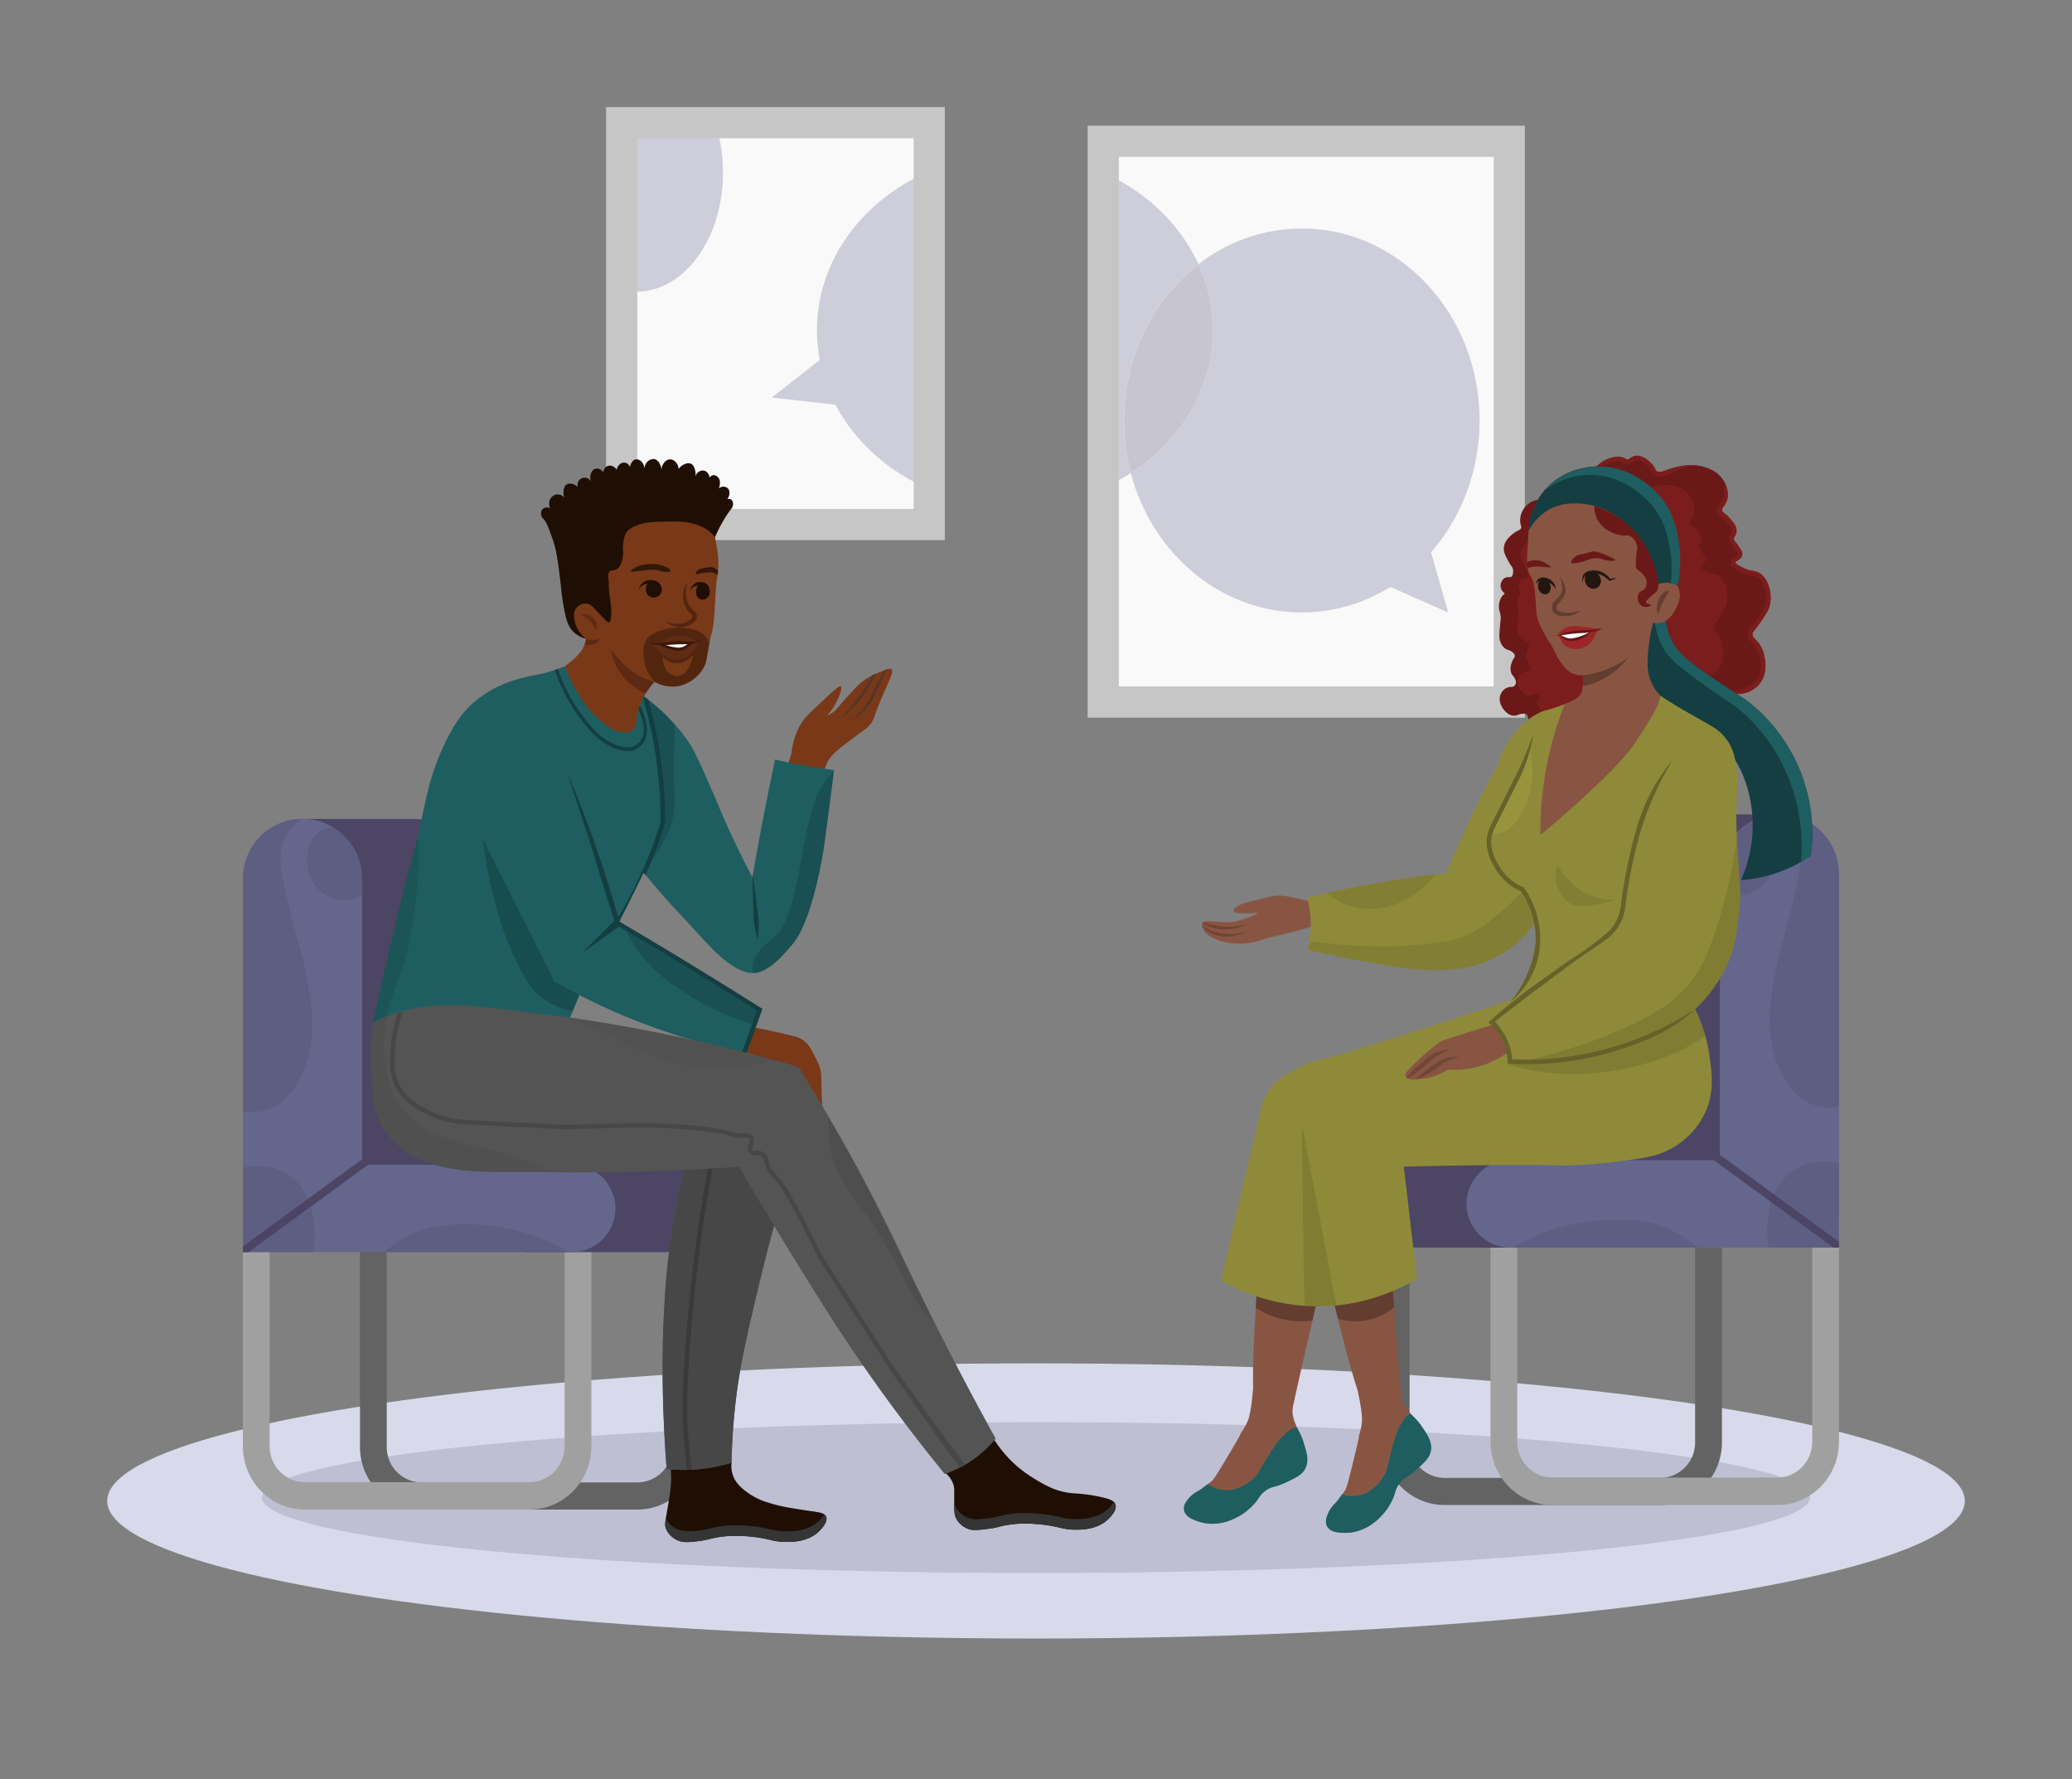 <svg id="talking" xmlns="http://www.w3.org/2000/svg" viewBox="0 0 1366.69 1173.2"><rect x="0" y="0" width="1366.69" height="1173.2" fill="#808080" stroke="none"/><defs><style>.cls-1{fill:#d8daeb;}.cls-2{fill:#bfbfd3;}.cls-3{fill:#f9f9fa;}.cls-4{fill:#ceceda;}.cls-5{fill:#c7c5cf;}.cls-6{fill:#c6c6c6;}.cls-7{fill:#636363;}.cls-8{fill:#a0a0a0;}.cls-11,.cls-9{fill:#4c4564;}.cls-10{fill:#64668c;}.cls-11{opacity:0.24;}.cls-12{fill:#895543;}.cls-13,.cls-29,.cls-31{fill:#56362a;}.cls-13{opacity:0.56;}.cls-14,.cls-21{fill:#231611;}.cls-14{opacity:0.38;}.cls-15{fill:#1e5e60;}.cls-16{fill:#8e8a39;}.cls-17{fill:#a39c43;opacity:0.5;}.cls-18{fill:#6b1818;}.cls-19{fill:#7c1d1d;}.cls-20,.cls-32,.cls-33,.cls-45{fill:#143e41;}.cls-22{fill:#6b4434;}.cls-23{fill:#9e2525;}.cls-24{fill:#fff;}.cls-25{fill:#601717;}.cls-26,.cls-27,.cls-28{fill:#66622a;}.cls-27{opacity:0.29;}.cls-28{opacity:0.33;}.cls-29{opacity:0.48;}.cls-30{fill:#793817;}.cls-32{opacity:0.28;}.cls-33{opacity:0.4;}.cls-34,.cls-35,.cls-37{fill:#1e0e04;}.cls-34{opacity:0.42;}.cls-36,.cls-44{fill:#3d180c;}.cls-36{opacity:0.44;}.cls-37{opacity:0.77;}.cls-38{fill:#353535;}.cls-39{fill:#542411;}.cls-40{fill:#545454;}.cls-41,.cls-46,.cls-47,.cls-48{fill:#474747;}.cls-42{fill:#3a3a3a;}.cls-43{fill:#602b13;}.cls-45{opacity:0.52;}.cls-46{opacity:0.21;}.cls-47{opacity:0.43;}.cls-48{opacity:0.3;}</style></defs><ellipse class="cls-1" cx="683.35" cy="989.8" rx="612.65" ry="90.73"/><ellipse class="cls-2" cx="683.35" cy="987.58" rx="510.55" ry="49.75"/><rect class="cls-3" x="410.07" y="80.92" width="202.85" height="264.98"/><rect class="cls-3" x="727.7" y="90.97" width="267.81" height="369.83"/><path class="cls-4" d="M409.11,82.1V191a42.45,42.45,0,0,0,10.63,1.38c31.57,0,57.15-35.11,57.15-78.41A103.18,103.18,0,0,0,472,82.1Z"/><path class="cls-4" d="M790.5,174.27c-11.72-25.81-33.56-47-61.15-59.73V321a133.19,133.19,0,0,0,16.5-9,136.21,136.21,0,0,1-4.45-34.68C741.4,234.82,760.77,197.24,790.5,174.27Z"/><path class="cls-4" d="M975.91,277.29c0-69.91-52.5-126.59-117.26-126.59a111,111,0,0,0-68.15,23.57,104.85,104.85,0,0,1,9.47,43.5c0,38.77-21.34,73.09-54.12,94.2,14,53,59.19,91.9,112.8,91.9a110.22,110.22,0,0,0,58.4-16.79l38.19,16.79-11.32-39.7C963.75,341.5,975.91,310.93,975.91,277.29Z"/><path class="cls-5" d="M800,217.77a104.85,104.85,0,0,0-9.47-43.5c-29.73,23-49.1,60.55-49.1,103A136.21,136.21,0,0,0,745.85,312C778.63,290.86,800,256.54,800,217.77Z"/><path class="cls-4" d="M610.8,113.94c-42.66,19.11-71.92,58.43-71.92,103.83a104.73,104.73,0,0,0,1.85,19.58L509,262.17l42.09,4.75c12.43,23.66,33.55,43,59.7,54.69Z"/><path class="cls-6" d="M623.21,356.18H399.79V70.63H623.21ZM420.36,335.61H602.64V91.2H420.36Z"/><path class="cls-6" d="M1005.79,473.26H717.42V82.86h288.37ZM738,452.69H985.23V103.42H738Z"/><path class="cls-7" d="M1095,992.48H952.85c-22.47,0-40.75-18.49-40.75-41.23V804h223.68V951.25C1135.78,974,1117.5,992.48,1095,992.48ZM929.76,821.86V951.25a23.25,23.25,0,0,0,23.09,23.36H1095a23.25,23.25,0,0,0,23.09-23.36V821.86Z"/><path class="cls-8" d="M1172.31,992.48H1023.84c-22.44,0-40.7-18.72-40.7-41.74V801.66H1213V950.74C1213,973.76,1194.75,992.48,1172.31,992.48ZM1000.78,819.75v131c0,13,10.35,23.65,23.06,23.65h148.47c12.72,0,23.06-10.61,23.06-23.65v-131Z"/><path class="cls-9" d="M1106.76,537.46h63a0,0,0,0,1,0,0v228a0,0,0,0,1,0,0H1067.81a0,0,0,0,1,0,0V576.42A39,39,0,0,1,1106.76,537.46Z"/><path class="cls-9" d="M1170.92,765.87H1068.21V568.74a31.71,31.71,0,0,1,31.68-31.68h71Zm-101.91-.8h101.11V537.86l-68.46,20.23a70.9,70.9,0,0,0-9.31,1.31,73.1,73.1,0,0,0-23.34,9.34Z"/><path class="cls-9" d="M906.74,765.47h91.4a28.43,28.43,0,0,1,28.43,28.43v0a28.43,28.43,0,0,1-28.43,28.43h-91.4a0,0,0,0,1,0,0V765.47a0,0,0,0,1,0,0Z" transform="translate(1933.3 1587.8) rotate(-180)"/><path class="cls-9" d="M1027,822.73h-91.8a28.83,28.83,0,1,1,0-57.66H1027Zm-91.8-56.86a28,28,0,0,0,0,56.06h91V765.87Z"/><path class="cls-10" d="M1173.72,536.93a39.33,39.33,0,0,0-39.29,39.29V765.07H996.13a28.83,28.83,0,0,0,0,57.66H1213V576.22A39.33,39.33,0,0,0,1173.72,536.93Z"/><polygon class="cls-9" points="1134.43 761.53 1134.43 765.07 1130.41 765.07 1209.3 822.73 1213.01 822.73 1213.01 818.97 1134.43 761.53"/><path class="cls-11" d="M1213,822.73V767c-7.25-1.54-18.2-2.21-28.43,3.85-17.69,10.47-18.67,32.45-18.92,38.19a53.9,53.9,0,0,0,1.17,13.71H1213Z"/><path class="cls-11" d="M999.59,821.63c-.65.36-1.29.73-1.93,1.1h121.85a71.22,71.22,0,0,0-15.16-10.56c-15.37-7.94-29.36-7.9-42-7.71A133.76,133.76,0,0,0,999.59,821.63Z"/><path class="cls-11" d="M1134.43,576.22v11.2a25.1,25.1,0,0,0,21.07,1.21c11.74-4.86,14.42-17.43,14.72-18.92.24-1.26,3.1-17.12-8.06-24.52a18.89,18.89,0,0,0-8.12-3A39.32,39.32,0,0,0,1134.43,576.22Z"/><path class="cls-11" d="M1213,576.22a39.34,39.34,0,0,0-38.93-39.29,33.76,33.76,0,0,1,10.5,11.41c5.92,10.83,3.64,22.36-.7,41-8.13,34.88-9.61,35-12.26,48.71-3.94,20.31-9.12,49,5.25,72.87,3,4.94,7.51,12.27,16.47,16.47A34.68,34.68,0,0,0,1213,730Z"/><path class="cls-12" d="M793.25,608.62c1-1.4,2.85-1.27,6.47-1l2,.15c5.77.37,8.66.56,11.92.13,3.54-.47,6.2-1.53,11.51-3.63a45.2,45.2,0,0,0,4.8-2.13l-.51,0a14.26,14.26,0,0,0-3.07.1l-.55.06a39.36,39.36,0,0,1-4.24,0c-5.25-.08-7.64-.12-7.83-1.63a2.2,2.2,0,0,1,.52-1.61c1.86-2.42,9-4.32,16.54-6,.86-.2,1.51-.34,1.87-.44a66.28,66.28,0,0,1,7.1-1.74c3.51-.52,6.43-.35,12,.73a138.79,138.79,0,0,1,16.41,4.24l.59.19-.1.63c-.87,2.57-1.7,5.38-2.41,8.41-.5,2.11-.89,4.12-1.2,6-8,2.39-14.15,4.08-16.53,4.63l-2.75.63-3.84.84a69.47,69.47,0,0,0-7.52,1.92l-1.91.64a47.88,47.88,0,0,1-5.57,1.58,46.59,46.59,0,0,1-8.69,1,41,41,0,0,1-14-2.09c-6-2-8.6-4.59-9.61-5.93C793.49,612.69,792,610.31,793.25,608.62Z"/><path class="cls-13" d="M812.49,611.14a46.41,46.41,0,0,1-7.65-.31,35.14,35.14,0,0,1-3.72-.59c-1.24-.22-2.44-.55-3.65-.87s-2.51-.79-3.75-1.24a2.74,2.74,0,0,0-.47.49c-.06.07-.1.15-.15.22a24.62,24.62,0,0,0,3.73,1.89,28.77,28.77,0,0,0,7.56,1.94,31,31,0,0,0,8.06-.1,34.5,34.5,0,0,0,10.75-3.46A41.75,41.75,0,0,1,812.49,611.14Z"/><path class="cls-13" d="M812.49,616a39.73,39.73,0,0,1-7.08-.52,35.17,35.17,0,0,1-6.69-1.83,46.38,46.38,0,0,1-5.87-2.81,2.5,2.5,0,0,0,.07.26,18.42,18.42,0,0,0,5,3.86,23.55,23.55,0,0,0,3.33,1.44,28.4,28.4,0,0,0,3.58.9,29.2,29.2,0,0,0,3.75.35,30.66,30.66,0,0,0,3.82-.22c4.89-.61,11.32-3.4,12-3.7A39.44,39.44,0,0,1,812.49,616Z"/><path class="cls-12" d="M932.08,934a46.17,46.17,0,0,1-3.32-3.77,28.3,28.3,0,0,1-3.4-5.24,19.58,19.58,0,0,1-1.75-9.2c-.71.94-1.43,1.87-2.15,2.81,0,.61.11,1.21.19,1.8l-26-2.87c2,9.36,2.89,16.53,2.72,19.34-.07,1.22-.22,2.37-.22,2.37a43.15,43.15,0,0,1-1.14,5.27l-.1.41a14.45,14.45,0,0,0-.72,3.34c0,.43-.68,3.58-3.74,16.08-4,16.41-4.47,17.45-5.76,19.24-1.52,2.1-2.74,3.7-3.65,4.88a33.29,33.29,0,0,1,15.61,8.87A178,178,0,0,0,911.56,980c6.81-10.45,14-20.66,20.64-31.3,1.69-2.89,3.36-5.81,5.09-8.69A46.85,46.85,0,0,0,932.08,934Z"/><path class="cls-10" d="M920.19,984.23a15.69,15.69,0,0,1,2.95-6,15,15,0,0,1,4.56-4,44.61,44.61,0,0,0,6.87-5.29c5.85-5.39,9.08-8.36,9.37-13.58s-2.59-9.43-5.93-14.32a46.12,46.12,0,0,0-5.93-7c-.58-.58-1.12-1.13-1.64-1.69a12.1,12.1,0,0,0-1.57.9c-2.56,1.66-3.72,4.19-5.25,6.78-1.79,3-3,6.05-5.66,16.12-3.22,12.13-2.71,12.35-4.28,15.46a29,29,0,0,1-9.06,10.78,21.34,21.34,0,0,1-10.34,4.09,21.72,21.72,0,0,1-8.91-1c-2.81,3.79-4.28,5.47-4.3,5.49-.31.36-.62.7-.91,1a19.5,19.5,0,0,0-4.23,6.28c-.85,2.13-2,5-.77,7.85,2,4.37,7.82,4.6,11,4.73a29,29,0,0,0,9.67-1.29,33.12,33.12,0,0,0,7.82-3.6,40.47,40.47,0,0,0,13.29-14.08A33.36,33.36,0,0,0,920.19,984.23Z"/><path class="cls-12" d="M879.27,856.15c6.91,29.44,11.75,46.66,15.21,57.52a116.43,116.43,0,0,1,5.81,42.65,17.43,17.43,0,0,0,7.54,3.76c8,1.71,16.91-2.73,23.09-11.05-.77-1.95-1.9-5-3-8.81a113,113,0,0,1-4.23-23.66c-2.67-32.9-4.46-60.08-5.41-75"/><path class="cls-14" d="M918.26,841.53l-39,14.63c.35,1.5.71,3,1.07,4.51q1.06,4.5,2.15,9a40.51,40.51,0,0,0,22.56.14A40.07,40.07,0,0,0,919.61,862q-.54-6.33-1.07-12.65Q918.41,845.45,918.26,841.53Z"/><path class="cls-15" d="M920.19,984.23a15.69,15.69,0,0,1,2.95-6,15,15,0,0,1,4.56-4,44.61,44.61,0,0,0,6.87-5.29c5.85-5.39,9.08-8.36,9.37-13.58s-2.59-9.43-5.93-14.32a46.12,46.12,0,0,0-5.93-7c-.58-.58-1.12-1.13-1.64-1.69a12.1,12.1,0,0,0-1.57.9c-2.56,1.66-3.72,4.19-5.25,6.78-1.79,3-3,6.05-5.66,16.12-3.22,12.13-2.71,12.35-4.28,15.46a29,29,0,0,1-9.06,10.78,21.34,21.34,0,0,1-10.34,4.09,21.72,21.72,0,0,1-8.91-1c-2.81,3.79-4.28,5.47-4.3,5.49-.31.36-.62.7-.91,1a19.5,19.5,0,0,0-4.23,6.28c-.85,2.13-2,5-.77,7.85,2,4.37,7.82,4.6,11,4.73a29,29,0,0,0,9.67-1.29,33.12,33.12,0,0,0,7.82-3.6,40.47,40.47,0,0,0,13.29-14.08A33.36,33.36,0,0,0,920.19,984.23Z"/><path class="cls-12" d="M828.86,853.38c-2,30.16-2.48,48-2.36,59.44a118.46,118.46,0,0,1-1.64,22.37,115.94,115.94,0,0,1-5.34,20.1,17.55,17.55,0,0,0,6.11,5.82c7.12,4,17,2.36,25.31-3.78-.16-2.09-.34-5.34-.29-9.31a111.3,111.3,0,0,1,2.91-23.86c7.11-32.23,13.38-58.74,16.87-73.31"/><path class="cls-12" d="M856.45,943.33a49.84,49.84,0,0,1-2.06-4.58,28.43,28.43,0,0,1-1.71-6,19.32,19.32,0,0,1,1-9.31l-2.89,2c-.14.59-.25,1.19-.35,1.78l-24-10.38c-.82,9.55-2.09,16.65-3.08,19.29-.43,1.15-.9,2.2-.9,2.2a44.6,44.6,0,0,1-2.64,4.7l-.22.36a16,16,0,0,0-1.67,3c-.14.42-1.7,3.23-8.29,14.28-8.66,14.5-9.41,15.37-11.17,16.7-2.07,1.56-3.7,2.73-4.92,3.59a33.34,33.34,0,0,1,12.32,13.06,179.55,179.55,0,0,0,17.39-12.78c9.58-8,19.47-15.63,28.92-23.85,2.47-2.28,4.93-4.57,7.43-6.82A46.71,46.71,0,0,0,856.45,943.33Z"/><path class="cls-15" d="M830.34,987.82a15.69,15.69,0,0,1,4.58-4.85,15.05,15.05,0,0,1,5.54-2.49,45.27,45.27,0,0,0,8.12-3c7.18-3.43,11.13-5.32,12.95-10.23s.29-9.77-1.47-15.43a44.77,44.77,0,0,0-3.61-8.45c-.38-.73-.73-1.41-1.06-2.1a13.73,13.73,0,0,0-1.77.4c-2.93.84-4.79,2.92-7,4.94-2.59,2.35-4.63,4.91-10.14,13.74-6.64,10.66-6.22,11-8.64,13.53A29,29,0,0,1,816,981.48a21.28,21.28,0,0,1-11.08.87,21.82,21.82,0,0,1-8.23-3.57c-3.79,2.79-5.69,4-5.71,4l-1.18.71a19.49,19.49,0,0,0-5.89,4.76c-1.44,1.78-3.41,4.23-3,7.27.58,4.76,6.12,6.7,9.1,7.74a28.8,28.8,0,0,0,9.62,1.62,33.38,33.38,0,0,0,8.54-1.14A40.72,40.72,0,0,0,825,994.16,33.39,33.39,0,0,0,830.34,987.82Z"/><path class="cls-14" d="M870.43,850.85l-41.57,2.53c-.21,3.15-.41,6.16-.59,9.06a55.3,55.3,0,0,0,37.43,8.38q1.35-6.2,2.69-12.4Z"/><path class="cls-16" d="M1147.53,581.58c-1.73-25.12-2.8-40.72-2.07-55.67a85.69,85.69,0,0,0-.87-18.92,82.46,82.46,0,0,0-2.14-9.58L1007.76,475c-.59.43-1.18.88-1.77,1.36a49.93,49.93,0,0,0-9.66,10.55,61.71,61.71,0,0,0-7.72,14.91l-.1.27a51.46,51.46,0,0,1-4.23,9.06c-2,3.62-5,9.09-11.42,22.45S960.05,561.26,954,575.78c-7.5.79-15.07,1.71-22.51,2.75a664.55,664.55,0,0,0-67.79,13.12l-1.48.37.39,1.47a66.59,66.59,0,0,1,.8,28.69c-.18.9-.38,1.78-.59,2.64l-.37,1.48,1.49.34c11,2.52,22.07,4.84,33,6.92,25.89,4.93,38.61,6.19,49.35,6.19,1.33,0,2.63,0,3.92,0,11.17-.3,17.25-1.58,21.29-2.67a74,74,0,0,0,26.14-12.78,67.63,67.63,0,0,0,14.27-15.53,52.45,52.45,0,0,1,.91,7c.73,12.83-3.64,22.67-6,28a73,73,0,0,1-9.31,15.42c-74,24.31-112.59,36.43-125.07,39.29-10.19,2.33-14.11,4.52-21.92,8.88A38.48,38.48,0,0,0,838.42,717a35.18,35.18,0,0,0-5.78,10.64L805.29,844.33l1,.56c3.42,1.94,7.1,3.82,11.06,5.58a130.43,130.43,0,0,0,51.19,11h.15c27.07.25,48.38-9,57.53-13.49,1.89-.93,4.85-2.45,8.41-4.55q-4.33-37-8.66-74.08c48.47-1.1,80.46-1.34,103.57-.77.17,0,17.44.37,46.79-3.79,12.06-1.71,19.13-3.31,26.73-7.76a52.55,52.55,0,0,0,21.85-23.66c5.88-13.05,4.28-25,2.73-36.6a103.15,103.15,0,0,0-9.49-31.31c.95-.9,1.89-1.82,2.83-2.79a94.44,94.44,0,0,0,17.3-24.39c6.42-13.44,7.61-25,8.86-37.3.45-4.4.63-7.64.67-10.52C1147.84,586,1147.61,582.76,1147.53,581.58Z"/><path class="cls-17" d="M983.1,549.52a15.72,15.72,0,0,0,5.73,0c9.51-1.86,14.46-12.42,17-17.89,7.3-15.6,4.83-31.48,3-39.13C995.36,522,987.51,539,986.21,541.62c-.14.28-.75,1.5-1.45,3.2A47,47,0,0,0,983.1,549.52Z"/><path class="cls-18" d="M1148,459.17l-1.33-.85-1.19-.75h.54a18.67,18.67,0,0,0,13.77-5.7c4-4.33,5.5-10.68,4.16-17.88a21,21,0,0,0-4.09-10,27.18,27.18,0,0,0-2-2.21c-1.28-1.28-1.95-2-2-3.06-.09-1.36.84-2.52,1.65-3.54l.07-.09a95.59,95.59,0,0,0,8.3-12.17c4.19-8.07,1.36-20.91-5.52-25a11.66,11.66,0,0,0-4.17-1.37,22.55,22.55,0,0,1-6.69-2.18c-4.17-2-5-3-5-3.51,0-.26.89-.81,1.41-1.14,1.26-.8,3-1.89,3.24-4,.18-1.58-.74-2.94-2.58-5.67a31.51,31.51,0,0,0-2.24-2.95c-.58-.68-.65-.78-.73-1.17-.16-.76.06-1.2.58-2.11a7.36,7.36,0,0,0,1.19-4c-.05-3-1.89-5.05-4.45-7.95a26.9,26.9,0,0,0-3.81-3.56c-1.06-.83-1.26-1-1.37-1.57-.16-.79.14-1.32,1.06-2.61a14,14,0,0,0,2.42-4.86c1-3.82.08-8.26-2.5-12.49-3.73-6.1-9.86-8-12.48-8.8-8.27-2.55-16.37-.5-19.43.27-2.16.55-4,1.17-5.54,1.72-3.3,1.16-5,1.67-6.39.78a2.78,2.78,0,0,1-1.15-1.5,13.08,13.08,0,0,0-2.64-3.8c-3.7-3.77-7.5-5.47-10.7-4.78a7.87,7.87,0,0,0-3.06,1.5c-.85.6-1.27.87-2,.8a2.4,2.4,0,0,1-1.18-.46,8.87,8.87,0,0,0-2-.92c-2.74-.9-5.13-.28-7.25.26a22,22,0,0,0-9.83,5.76,48.68,48.68,0,0,0-11,1.52,45.39,45.39,0,0,0-20.89,11.58,41.93,41.93,0,0,0-6.84,8.89,13.59,13.59,0,0,0-6.43,2.79,14,14,0,0,0-5.21,11.44,11.8,11.8,0,0,0,.53,2.77c.25.83.31,1.09.13,1.59-.26.74-.74,1-2.08,1.73a20.26,20.26,0,0,0-3.55,2.25c-1.32,1.06-5.33,4.28-5.79,8.88-.29,2.91.93,5.21,2.79,8.7a30.46,30.46,0,0,0,2,3.3,5.51,5.51,0,0,1,1.3,2.87c.11.93.12,3.54-1.12,4.41a2.26,2.26,0,0,1-1.52.26,4.88,4.88,0,0,0-3.5,1,6.24,6.24,0,0,0-2,5.81,6.54,6.54,0,0,0,2,3.4l.66.68a2.59,2.59,0,0,1-.36.32,9.41,9.41,0,0,0-1.39,1.36,11.88,11.88,0,0,0-1.58,10.3,14.92,14.92,0,0,1,.67,3.67,12,12,0,0,1-.15,2.05l-.28,3.12c-.62,6.8-.68,8.16-.08,10.05a9.7,9.7,0,0,0,3.11,5.08,8.41,8.41,0,0,0,2.77,1.39,5.61,5.61,0,0,1,2.27,1.19,4.25,4.25,0,0,1,1.68,2.29c.08.5,0,.74-.61,1.67a13.36,13.36,0,0,0-1.68,3.66,9.37,9.37,0,0,0-.09,6.2,6.5,6.5,0,0,0,1.18,1.88,7.21,7.21,0,0,1,1.18,1.84,4.85,4.85,0,0,1,.74,2.57,3.77,3.77,0,0,1-1.2,2.32,2.84,2.84,0,0,1-1.91.54,7.37,7.37,0,0,0-3.55.91,8.43,8.43,0,0,0-3.58,4.27c-1.51,4,.75,7.81,1.79,9.26,1.23,1.71,3.79,4.55,7.23,4.55h.13a6.74,6.74,0,0,0,2.57-.62,8.1,8.1,0,0,1,2.87-.69,6.48,6.48,0,0,1,2.26.18c1.22.5,1.79,2.83,1.43,5.59"/><path class="cls-19" d="M1146.05,457.58a22.2,22.2,0,0,1-5.14-.61,43.71,43.71,0,0,0,9.58-3c3.63-1.6,5.46-2.38,7.13-4.19,3.41-3.67,4.58-8.95,3.41-15.28a18.28,18.28,0,0,0-3.48-8.65,23.31,23.31,0,0,0-1.81-2c-1.41-1.42-2.73-2.75-2.88-5-.17-2.5,1.31-4.37,2.29-5.6l.07-.08a95.28,95.28,0,0,0,8-11.69c3.41-6.59,1.08-17.77-4.38-21a8.84,8.84,0,0,0-3.19-1,25.59,25.59,0,0,1-7.47-2.43c-2.72-1.33-6.83-3.34-6.66-6.38.11-1.8,1.6-2.75,2.81-3.51s1.78-1.17,1.86-1.82c0-.47-.94-1.94-2.09-3.64a28.73,28.73,0,0,0-2-2.7,5,5,0,0,1-1.38-2.49,5.53,5.53,0,0,1,.91-4.2,4.41,4.41,0,0,0,.8-2.48c0-1.78-1.22-3.21-3.69-6a24.26,24.26,0,0,0-3.42-3.19,5.45,5.45,0,0,1-2.46-3.31c-.44-2.15.57-3.58,1.55-5a31.06,31.06,0,0,0,2-3.86c.92-1.79,1.57-5.1.41-11.75,2.58,4.23,3.47,8.67,2.5,12.49a14,14,0,0,1-2.42,4.86c-.92,1.29-1.22,1.82-1.06,2.61.11.55.31.74,1.37,1.57a26.9,26.9,0,0,1,3.81,3.56c2.56,2.9,4.4,5,4.45,7.95a7.36,7.36,0,0,1-1.19,4c-.52.91-.74,1.35-.58,2.11.08.39.15.49.73,1.17a31.51,31.51,0,0,1,2.24,2.95c1.84,2.73,2.76,4.09,2.58,5.67-.25,2.12-2,3.21-3.24,4-.52.33-1.4.88-1.41,1.14,0,.48.81,1.48,5,3.51a22.55,22.55,0,0,0,6.69,2.18,11.66,11.66,0,0,1,4.17,1.37c6.88,4.05,9.71,16.89,5.52,25a95.59,95.59,0,0,1-8.3,12.17l-.07.09c-.81,1-1.74,2.18-1.65,3.54.07,1.06.74,1.78,2,3.06a27.18,27.18,0,0,1,2,2.21,21,21,0,0,1,4.09,10c1.34,7.2-.14,13.55-4.16,17.88A18.67,18.67,0,0,1,1146.05,457.58Z"/><path class="cls-19" d="M1124,447.93l-1-.71-.92-.63h.42a13.91,13.91,0,0,0,10.67-4.8c3.11-3.64,4.25-9,3.22-15a18.76,18.76,0,0,0-3.17-8.39,21.74,21.74,0,0,0-1.56-1.85c-1-1.08-1.51-1.69-1.57-2.58a4.82,4.82,0,0,1,1.28-3l.05-.07a80.51,80.51,0,0,0,6.43-10.23c3.25-6.8,1.05-17.59-4.27-21a8.36,8.36,0,0,0-3.23-1.15,16.62,16.62,0,0,1-5.19-1.83c-3.23-1.71-3.88-2.55-3.86-3,0-.22.69-.68,1.1-1a4.78,4.78,0,0,0,2.5-3.37c.15-1.33-.57-2.48-2-4.77a24.69,24.69,0,0,0-1.74-2.48c-.44-.58-.5-.66-.56-1a2.39,2.39,0,0,1,.45-1.78A6.48,6.48,0,0,0,1122,356c0-2.5-1.47-4.25-3.44-6.69a21.1,21.1,0,0,0-3-3c-.82-.7-1-.87-1.06-1.32-.13-.67.11-1.11.82-2.2a12,12,0,0,0,1.87-4.09,14.81,14.81,0,0,0-1.93-10.51,16.31,16.31,0,0,0-9.67-7.4c-6.4-2.14-12.68-.42-15,.23-1.68.46-3.07,1-4.29,1.45-2.56,1-3.84,1.41-5,.66a2.39,2.39,0,0,1-.89-1.27,10.74,10.74,0,0,0-2-3.19c-2.87-3.18-5.81-4.6-8.29-4a6.05,6.05,0,0,0-2.37,1.25c-.66.51-1,.74-1.57.68a1.7,1.7,0,0,1-.91-.38,6.66,6.66,0,0,0-1.53-.78,8.69,8.69,0,0,0-5.61.22,16.86,16.86,0,0,0-7.62,4.85,35.24,35.24,0,0,0-24.68,11,35.39,35.39,0,0,0-5.3,7.48,10.1,10.1,0,0,0-5,2.35,12.25,12.25,0,0,0-4,9.62,10.11,10.11,0,0,0,.42,2.33,2.05,2.05,0,0,1,.1,1.33c-.21.63-.58.86-1.62,1.46a15.88,15.88,0,0,0-2.75,1.89c-1,.9-4.13,3.61-4.48,7.47-.23,2.45.72,4.39,2.15,7.32a27.16,27.16,0,0,0,1.57,2.77,4.89,4.89,0,0,1,1,2.42c.09.78.1,3-.87,3.71-.3.24-.6.24-1.18.22a3.55,3.55,0,0,0-2.71.81,5.39,5.39,0,0,0,0,7.74l.51.57a2.49,2.49,0,0,1-.28.27,7.38,7.38,0,0,0-1.08,1.15,10.74,10.74,0,0,0-1.22,8.66,13.4,13.4,0,0,1,.51,3.09,9.85,9.85,0,0,1-.11,1.72l-.22,2.63c-.48,5.72-.52,6.86-.06,8.45a8.3,8.3,0,0,0,2.41,4.27,6.17,6.17,0,0,0,2.15,1.17,4.24,4.24,0,0,1,1.76,1,3.63,3.63,0,0,1,1.3,1.93c.06.42,0,.62-.48,1.4a11.34,11.34,0,0,0-1.29,3.09,8.48,8.48,0,0,0-.08,5.21,5.57,5.57,0,0,0,.92,1.58,6.12,6.12,0,0,1,.91,1.54,4.26,4.26,0,0,1,.57,2.16,3.21,3.21,0,0,1-.93,2,2.06,2.06,0,0,1-1.47.45,5.42,5.42,0,0,0-2.76.77,7,7,0,0,0-2.77,3.59c-1.17,3.36.58,6.57,1.39,7.79,1,1.44,2.93,3.83,5.6,3.83h.1a4.83,4.83,0,0,0,2-.53,6.23,6.23,0,0,1,2.23-.58,3.05,3.05,0,0,1,1.75.15c.89.54,1,2.22.52,3.37-.32.7-.73.81-1,1.22-1.08,1.67,2,5.92,3.63,7.27,6.71,5.46,24.18-6.22,25.31-7"/><path class="cls-20" d="M1185.69,504.34c-4.39-9.67-14.55-28-33.34-42.17-2.18-1.64-3.41-2.43-5.65-3.85-2.69-1.7-7.19-4.56-17.1-11.32-16.23-11.08-22.77-16.1-27.13-25a41.18,41.18,0,0,1-3.9-13.69l-.16-1.45-16.61,1.3-8,48,1.45.26c14,2.52,40.27,9.92,59.28,31.28a83.83,83.83,0,0,1,15.53,24.54,86.43,86.43,0,0,1,6,32,89.51,89.51,0,0,1-7.71,36.16,93.34,93.34,0,0,0,45.53-15.67l.57-.38.09-.68A111.75,111.75,0,0,0,1185.69,504.34Z"/><path class="cls-15" d="M1185.69,504.34c-4.39-9.67-14.55-28-33.34-42.17-2.18-1.64-3.41-2.43-5.65-3.85-2.69-1.7-7.19-4.56-17.1-11.32-16.23-11.08-22.77-16.1-27.13-25a41.18,41.18,0,0,1-3.9-13.69l-.16-1.45-16.61,1.3-.19,1.12,9.8-.8.15,1.51a45,45,0,0,0,3.9,14.35c4.36,9.34,10.91,14.61,27.14,26.22,9.91,7.08,14.41,10.08,17.1,11.87,2.24,1.49,3.47,2.31,5.65,4,18.78,14.84,29,34.06,33.33,44.2a121.44,121.44,0,0,1,9.28,57.7c2-1.15,4-2.36,5.92-3.66l.57-.38.09-.68A111.75,111.75,0,0,0,1185.69,504.34Z"/><path class="cls-16" d="M1035,463.17c-.82.35-2,.85-3.55,1.43a128.5,128.5,0,0,1-12.32,4c-3.86,1.11-9.35,3.74-16.32,10.47l27.88.11Q1032.87,471.2,1035,463.17Z"/><path class="cls-12" d="M1095.28,458.8a25.73,25.73,0,0,1-2.33-2.57,26.13,26.13,0,0,1-2-3,30.75,30.75,0,0,1-2.5-5.27c-1.23-3.36-2.24-7.89-1.37-18.12a114.71,114.71,0,0,1,3.7-20.64l-2.9-.79c-.17.63-.33,1.27-.49,1.9l-41.8,32.35-1.5.14a43.1,43.1,0,0,1,0,7.87c-.35,3.89-.52,5.66-1.51,7.17-1.64,2.5-4.63,3.92-7.52,5.28-.78.37-1.59.71-2.39,1l-.63.24-.25.62a229.17,229.17,0,0,0-15.78,82.4l0,3.2,2.48-2c8.75-7.2,17.34-14.71,25.52-22.31,17.47-16.24,30.1-28,41.27-46a155.21,155.21,0,0,0,10.39-19.82l.41-1Z"/><path class="cls-14" d="M1044.09,443.32a42.54,42.54,0,0,1,0,7.4c-.06.65-.11,1.22-.16,1.75a47.68,47.68,0,0,0,32.19-22.36,55.93,55.93,0,0,1-32,13.21Z"/><path class="cls-12" d="M1106.45,386.2a78.36,78.36,0,0,0,1-27.34c-1-6.9-2.45-17.32-9.7-27.84-1.43-2.07-14.62-20.33-37.57-23a49,49,0,0,0-18,1.21,45.39,45.39,0,0,0-20.89,11.58c-10.3,10.22-12.54,22.77-13,29.33-.32,4.92-.61,10-.88,15-.24,4.56-.31,6.7.32,9.7a17.14,17.14,0,0,0,1.82,4.94,21.61,21.61,0,0,1,1.71,4.07c.86,2.73,1.13,6.13,1.68,12.91.22,2.72.31,4.39.37,5.6a20,20,0,0,0,.54,4.37c.82,3.44,2.13,6,4.49,10.53a62.44,62.44,0,0,0,3.67,6.31,48.09,48.09,0,0,1,3.17,5.46c.33.65.64,1.27.93,1.87a35.08,35.08,0,0,0,5.24,8.33,26.82,26.82,0,0,0,3.41,3.4,13.44,13.44,0,0,0,8.45,2.59c4.22,0,8.63-1.3,12.26-2.37l.41-.12a56.78,56.78,0,0,0,16.83-8.28,45.19,45.19,0,0,0,9.22-7.77,40.42,40.42,0,0,0,8.46-16,12.34,12.34,0,0,0,5.28-.13c5.74-1.43,8.39-6.61,9.81-9.39,1.25-2.44,3.57-7,2.07-12.12A14.34,14.34,0,0,0,1106.45,386.2Z"/><path class="cls-19" d="M1094.51,314.27a6.89,6.89,0,0,1-1.71-.24,6.07,6.07,0,0,1-1.49-.66,5.76,5.76,0,0,1-2.28-2.75,9.77,9.77,0,0,0-2.07-3c-2.91-3-5.8-4.41-7.92-3.94a5.14,5.14,0,0,0-2,1,5.62,5.62,0,0,1-4,1.35,5.17,5.17,0,0,1-2.47-.87,6.06,6.06,0,0,0-1.37-.65c-1.9-.63-3.68-.17-5.55.32a19.28,19.28,0,0,0-8.9,5.4l-2.16-2.08a22.32,22.32,0,0,1,10.3-6.23c2.12-.54,4.51-1.16,7.25-.26a8.87,8.87,0,0,1,2,.92,2.4,2.4,0,0,0,1.18.46c.76.07,1.18-.2,2-.81a8,8,0,0,1,3.06-1.49c3.2-.69,7,1,10.7,4.78a13.08,13.08,0,0,1,2.64,3.8,2.78,2.78,0,0,0,1.15,1.5c1.44.89,3.09.38,6.39-.78,1.58-.55,3.38-1.17,5.54-1.72,3.06-.77,11.16-2.82,19.43-.27-8-1.46-13-.05-16.29,1.65C1108,309.69,1099.24,314.25,1094.51,314.27Z"/><path class="cls-20" d="M1107.4,358.86c-1-6.9-2.45-17.32-9.7-27.84-1.43-2.07-14.62-20.33-37.57-23a49,49,0,0,0-18,1.21,45.39,45.39,0,0,0-20.89,11.58c-10.3,10.22-12.54,22.77-13,29.33a34.3,34.3,0,0,1,14.8-14.77c7.18-3.59,13.69-3.51,17.89-3.38a48.12,48.12,0,0,1,23.79,7.41,56.63,56.63,0,0,1,18.1,17.68,66.36,66.36,0,0,1,10.8,28.25,14.59,14.59,0,0,1,6.88-1,14.37,14.37,0,0,1,6,2l-.07-.14A78.36,78.36,0,0,0,1107.4,358.86Z"/><path class="cls-15" d="M1107.4,358.86c-1-6.9-2.45-17.32-9.7-27.84-1.43-2.07-14.62-20.33-37.57-23a49,49,0,0,0-18,1.21,45.39,45.39,0,0,0-20.89,11.58c-1,1-1.84,1.94-2.67,2.93a46.4,46.4,0,0,1,18-9,49.3,49.3,0,0,1,18-1.2c23,2.71,36.14,21,37.57,23,7.25,10.51,8.73,20.94,9.71,27.84a78.4,78.4,0,0,1,.22,20.13,14.48,14.48,0,0,1,4.5,1.79l-.07-.14A78.36,78.36,0,0,0,1107.4,358.86Z"/><path class="cls-18" d="M1036.39,371.11c.32.52,1.57.37,3.71.11a20.06,20.06,0,0,0,2.4-.44c2.5-.61,3.31-1.14,5.24-1.74a16.72,16.72,0,0,1,5.23-1c2.27,0,3.3.66,5.46,1.2a20.92,20.92,0,0,0,6.22.61.6.6,0,0,0,.25-1.13c-1.53-.83-2.88-1.49-4-2a40.09,40.09,0,0,0-4.26-1.75,17.87,17.87,0,0,0-5.23-1.31c-1.66-.06-1.8.33-6.77,1.53-3.3.79-3.66.72-4.69,1.31C1037.65,367.86,1035.89,370.29,1036.39,371.11Z"/><path class="cls-18" d="M1019.37,371.27a13.31,13.31,0,0,0-3.54-1.42,14.25,14.25,0,0,0-3.38-.32,15.12,15.12,0,0,0-5.21,1.05,21.45,21.45,0,0,0,.45,4,20.33,20.33,0,0,1,4.27-.89,23,23,0,0,1,3.32-.06c1.52.08,1.88.24,3.77.38,2.37.19,3.56.29,3.71-.1C1023,373.25,1019.78,371.5,1019.37,371.27Z"/><path class="cls-14" d="M1101,389.63c-.84,1.44-1.6,2.63-2.28,3.84s-1.31,2.37-1.87,3.59-1.1,2.46-1.62,3.82-1,2.79-1.64,4.45a12.52,12.52,0,0,1-.62-5.39,14.86,14.86,0,0,1,1.38-5.2,10.76,10.76,0,0,1,2.87-3.81A5.16,5.16,0,0,1,1101,389.63Z"/><path class="cls-14" d="M1028.68,380.31a13.15,13.15,0,0,1,3,4.68,18.36,18.36,0,0,1,.81,2.72,8.49,8.49,0,0,1,0,3.06,8.12,8.12,0,0,1-1.15,2.92,26.67,26.67,0,0,1-1.65,2.3c-.55.71-1.16,1.45-1.74,2.13a5.58,5.58,0,0,0-1.19,1.71,2.9,2.9,0,0,0,0,1.7,2.32,2.32,0,0,0,1,1.27,11.16,11.16,0,0,0,4.55,1.2,22.27,22.27,0,0,0,10.28-1.44,16.34,16.34,0,0,1-10.38,3.78,16.68,16.68,0,0,1-2.88-.14,8.39,8.39,0,0,1-3-.95,5.13,5.13,0,0,1-2.38-2.76,5.78,5.78,0,0,1-.06-3.61,5.86,5.86,0,0,1,.87-1.59,14.44,14.44,0,0,1,1-1.13c.62-.66,1.17-1.3,1.77-2s1.16-1.33,1.65-2a6.19,6.19,0,0,0,1.06-2,10.38,10.38,0,0,0,0-4.87A18.36,18.36,0,0,0,1028.68,380.31Z"/><path class="cls-21" d="M1044.14,384.09a5.88,5.88,0,0,1-.39-3.1,5,5,0,0,1,1.54-2.95,6.73,6.73,0,0,1,3-1.53,13,13,0,0,1,3.19-.36,12.14,12.14,0,0,1,6.22,1.71,15.94,15.94,0,0,1,4.68,4.19l-.64-.17c1.61-.39,3.23-.71,4.88-.95q-2.22,1.15-4.5,2.1l-.32.13-.33-.3a20.44,20.44,0,0,0-4.68-3.34,12.29,12.29,0,0,0-5.32-1.43,8.9,8.9,0,0,0-5.29,1C1044.69,380.07,1044,382.06,1044.14,384.09Z"/><path class="cls-21" d="M1026.14,388.45a15.71,15.71,0,0,0-2.77-3.26,12.12,12.12,0,0,0-3.48-2,6.67,6.67,0,0,0-3.71-.49,5,5,0,0,0-3,2.52,4.62,4.62,0,0,1,.59-2.28,4.18,4.18,0,0,1,1.89-1.7,6.47,6.47,0,0,1,5,.08,9.14,9.14,0,0,1,3.89,2.78A7.48,7.48,0,0,1,1026.14,388.45Z"/><path class="cls-21" d="M1052.65,377.44a6.75,6.75,0,0,1,3.11,4.14,5.62,5.62,0,0,1-.88,4.86,5.36,5.36,0,0,1-4.25,1.85,5.72,5.72,0,0,1-4.26-2.78,7.06,7.06,0,0,1-1-4.42,7.91,7.91,0,0,1,.76-3"/><path class="cls-21" d="M1021.37,383.22a7.17,7.17,0,0,1,1.25,2.56,5.84,5.84,0,0,1,.15,2.84,4.4,4.4,0,0,1-1.5,2.56,3.82,3.82,0,0,1-3.36.55,5.29,5.29,0,0,1-3.15-3.33,7,7,0,0,1,.75-5.73,4.85,4.85,0,0,1,2.75-.76A5,5,0,0,1,1021.37,383.22Z"/><path class="cls-22" d="M1026.57,417c.91-.17,1.82-.32,2.73-.43h-.08a34.88,34.88,0,0,1,13.37-1.9c1.12.07,2.19.12,3.28.15s2.17,0,3.26,0c2.19-.08,4.38-.29,6.63-.53a25.14,25.14,0,0,1-6.47,2,30.32,30.32,0,0,1-6.78.39c-2.19-.07-4.35,0-6.54.09s-4.37.34-6.58.58h-.08C1028.4,417.23,1027.49,417.12,1026.57,417Z"/><path class="cls-22" d="M1028.7,416.87c1,.47,1.76,1,2.62,1.5a15.91,15.91,0,0,0,2.4,1.25,5.94,5.94,0,0,0,2.19.34,11.66,11.66,0,0,0,2.48-.34A21,21,0,0,0,1041,419a23.72,23.72,0,0,0,2.54-.92,53.29,53.29,0,0,0,5.19-2.59l.16.12a17.77,17.77,0,0,1-4.51,3.81,16.28,16.28,0,0,1-5.57,2.14,11.33,11.33,0,0,1-3,.27,6.65,6.65,0,0,1-2.9-.86,20.47,20.47,0,0,1-4.36-4Z"/><path class="cls-23" d="M1056,414.53a75,75,0,0,1-7.87-.64c-2.31-.32-3.41-.59-6.07-.83a20.53,20.53,0,0,0-6.25,0,12,12,0,0,0-4.83,2,13.28,13.28,0,0,0-2.19,2.09,13,13,0,0,0-1.22,1.68c.37.54.94,1.37,1.57,2.43a32.14,32.14,0,0,0,1.79,3.11,9.94,9.94,0,0,0,4.23,2.94,12.21,12.21,0,0,0,4,.72,13.59,13.59,0,0,0,6.37-1.49,12.81,12.81,0,0,0,5.27-4.89c.94-1.62.78-2.33,2-4.07a14.17,14.17,0,0,1,2.87-3"/><path class="cls-24" d="M1050,416a17.47,17.47,0,0,1-7,4.61,15.08,15.08,0,0,1-8.18,1,12.41,12.41,0,0,1-5.42-2.49,61.36,61.36,0,0,1,7.29-1.89A64.62,64.62,0,0,1,1050,416Z"/><path class="cls-25" d="M1026.45,419c1-.22,1.91-.43,2.88-.6l-.09,0a43.16,43.16,0,0,1,14.13-2.71c1.19,0,2.34-.06,3.5-.11s2.32-.16,3.48-.27c2.33-.23,4.65-.59,7-1a30.42,30.42,0,0,1-6.76,2.29,38.24,38.24,0,0,1-7.2.85c-2.34.1-4.64.29-7,.56s-4.64.64-7,1l-.08,0C1028.41,419.07,1027.43,419,1026.45,419Z"/><path class="cls-25" d="M1028.71,418.72c1.08.35,1.94.78,2.88,1.16a17.57,17.57,0,0,0,2.64,1,7,7,0,0,0,2.36.15,13.77,13.77,0,0,0,2.61-.49,25.5,25.5,0,0,0,2.76-.75c.9-.27,1.72-.64,2.65-1A58.15,58.15,0,0,0,1050,416l.17.1a18.42,18.42,0,0,1-4.56,3.8,19.54,19.54,0,0,1-5.81,2.35,14.71,14.71,0,0,1-3.19.47,8.09,8.09,0,0,1-3.15-.57,21.15,21.15,0,0,1-4.9-3.3Z"/><path class="cls-26" d="M984.68,674.71l-2.95-.48a362,362,0,0,1,35.14-27.92c7.82-5.43,15.35-11.32,23.45-16.33a182.8,182.8,0,0,0,18.36-13.71,29.39,29.39,0,0,0,5.72-6,29.09,29.09,0,0,0,4.81-14l0-.12a334.57,334.57,0,0,1,8.47-43.27c4.06-15.58,7.72-23.07,8.8-25.37a124.44,124.44,0,0,1,16.78-26.43,210.8,210.8,0,0,0-14,27.59,177.5,177.5,0,0,0-8.66,25,330.61,330.61,0,0,0-8.4,42.84v.12a31.94,31.94,0,0,1-5.34,15.42l-.3.41a31.54,31.54,0,0,1-5.91,6.11c-5.75,4.56-19.65,13.32-28.22,19.89L1030,640.3c-1.9,1.44-4,3-11.29,8.4C1012.72,653.13,1002.66,660.74,984.68,674.71Z"/><path class="cls-12" d="M985.44,675.62q-9.63,2.77-19.59,5.93-7.71,2.43-15.13,4.94a138.13,138.13,0,0,0-23,20.45,2.77,2.77,0,0,0,1.74,4.61,13.7,13.7,0,0,0,4.66.25c7.4-.89,7.11-.82,7.34-.87a47.49,47.49,0,0,0,13.64-5.55,59.86,59.86,0,0,0,40.11-11.91"/><path class="cls-16" d="M1143.14,512.43l2.25,15a71.73,71.73,0,0,0,.09-20.06c-.9-6.56-1.76-12.8-6.2-19.13a32.68,32.68,0,0,0-8.8-8.5l-.17-.1c-6.85-4.06-16.55-9.47-21.48-12.34-3.26-1.9-7.95-4.73-13.54-8.49a36.94,36.94,0,0,1-1,3.73,49,49,0,0,1-2,5.14c-1.19,2.48-7,12.1-15.49,24.8Z"/><path class="cls-26" d="M1071.68,688a208.13,208.13,0,0,1-74.29,10.6,36.74,36.74,0,0,0-.92-6.12,41.06,41.06,0,0,0-2.35-6.89,45.75,45.75,0,0,0-9.38-13.2l-3,1.85a38.23,38.23,0,0,1,9.66,12.59,36.84,36.84,0,0,1,2.13,6.19,35.38,35.38,0,0,1,.94,7l0,1.39,1.38.07q5.58.29,11.11.28a197.4,197.4,0,0,0,65.68-11c12.56-4.42,29.46-10.36,45.15-25.08A206.47,206.47,0,0,1,1071.68,688Z"/><path class="cls-26" d="M996.26,660.66a73.31,73.31,0,0,0,10.54-17c2.35-5.29,6.72-15.13,6-28a55.43,55.43,0,0,0-3.83-17,56.06,56.06,0,0,0-5.84-11,34.13,34.13,0,0,1-7.18-4.08,37.33,37.33,0,0,1-8.81-9.55c-2.06-3.18-6.9-10.6-6.49-19.8.23-5.14,2-8.65,4.73-14l.09-.17c3.22-6.32,6.42-12.78,9.53-19q2.85-5.76,5.73-11.51a190.86,190.86,0,0,0,10.68-26,102.6,102.6,0,0,1-8,27.33c-.91,2-1.63,3.23-5.74,11.5-3.1,6.25-6.31,12.72-9.54,19.05l-.09.17c-2.71,5.32-4.2,8.25-4.4,12.74-.37,8.24,4.1,15.1,6,18a34.32,34.32,0,0,0,8.07,8.78,31.89,31.89,0,0,0,6.94,3.88l.42.17.25.37a59.23,59.23,0,0,1,6.42,11.94,58.24,58.24,0,0,1,4,17.92,53.73,53.73,0,0,1-6.23,29.35A52.55,52.55,0,0,1,996.26,660.66Z"/><path class="cls-27" d="M1027.08,570.42a53.39,53.39,0,0,0,8.88,11.05,42.36,42.36,0,0,0,10.18,7.57,39.49,39.49,0,0,0,19.49,4.21,72.54,72.54,0,0,1-16.44,3.79c-8.54.93-11.56-.32-12.94-1a17.16,17.16,0,0,1-6.84-6.69C1024.58,581.5,1026.48,572.81,1027.08,570.42Z"/><path class="cls-27" d="M915.52,597.91a49.5,49.5,0,0,0,14.84-6.55,66,66,0,0,0,16.69-14.79c-5.21.6-10.43,1.24-15.59,2-18.67,2.61-37.41,6.07-55.88,10.3a42.71,42.71,0,0,0,9.83,6.46C899.11,601.76,912,598.78,915.52,597.91Z"/><path class="cls-27" d="M1012.4,611.87c.55-.8,1.15-1.56,1.77-2.31a39.44,39.44,0,0,1-2.88-10.66,38.67,38.67,0,0,1-6-12.08,174,174,0,0,1-13.86,13.27c-8.05,6.88-14.44,12.35-24,16.58-8.62,3.82-15.5,4.58-29.24,6.11-20.57,2.29-37.11,1.26-49.31.44-9.81-.66-18-1.6-23.73-2.36l-2.25,3.37c0,.19-.08.4-.13.59l-.37,1.48,1.49.34c11,2.52,22.07,4.84,33,6.92,25.89,4.93,38.61,6.19,49.35,6.19,1.33,0,2.63,0,3.92,0,11.17-.3,17.25-1.58,21.29-2.67a74,74,0,0,0,26.14-12.78,67.63,67.63,0,0,0,14.27-15.53C1012.1,609.84,1012.26,610.88,1012.4,611.87Z"/><path class="cls-28" d="M1121,662.66a94.44,94.44,0,0,0,17.3-24.39c6.42-13.44,7.61-25,8.86-37.3.45-4.4.63-7.64.67-10.52,0-4.41-.18-7.69-.26-8.87-.8-11.62-1.46-21.19-1.86-29.62-4.21,30.84-11,53.55-16.33,68.2-3.58,9.91-7.32,18.54-14.4,27.49-10,12.71-22,20.08-37.53,27.5-17.37,8.29-45,19.4-82.76,26.76a151.25,151.25,0,0,0,66.61,4.65c11.36-1.79,39.12-6.25,63.55-23.4a104.35,104.35,0,0,0-6.68-17.71C1119.08,664.55,1120,663.63,1121,662.66Z"/><path class="cls-28" d="M858.57,740.16q.9,60.48,1.79,120.94c2.85.21,5.57.32,8.16.36h.15a126.91,126.91,0,0,0,12.74-.66Q870,800.49,858.57,740.16Z"/><path class="cls-18" d="M1051.64,333.56a18.29,18.29,0,0,0,2.79,10.39,19.12,19.12,0,0,0,8.14,6.85,20.74,20.74,0,0,0,8.29,2.33c2.15.11,2.43-.25,3.64.14,2.69.87,4.58,3.68,5.24,6.26.52,2.05-.15,2.34-.58,8.43-.39,5.34,0,6.26.29,6.69,1,1.9,2.34,1.69,4.65,4.66a8.25,8.25,0,0,1,2,3.78,7,7,0,0,1-1.17,5.09c-1.36,1.79-2.61,1.23-3.78,2.91a6.21,6.21,0,0,0-.43,5.67,5.46,5.46,0,0,0,2.61,3.06c2.55,1.22,5.7-.23,5.68-.87s-3-.5-3.35-1.75c-.17-.69.57-1.41,1.89-2.62,2.54-2.32,4.24-3.69,4.66-4.07,1.54-1.4,2.66-4.62.43-12.8-4.64-17-13.66-26.62-13.66-26.62A63.52,63.52,0,0,0,1051.64,333.56Z"/><path class="cls-29" d="M952.5,700.9a59.41,59.41,0,0,1,5.89-2.54c1.48-.55,2.91-1,4.26-1.4-1.37-.1-2.72-.09-4.07-.08h-.41c-.94,0-3,.29-7.82,2.17-.67.42-1.55,1-2.56,1.66-2.58,1.71-4.49,3.13-5.26,3.7-1.72,1.29-3.4,2.62-5,4-1.27,1.09-2.51,2.21-3.71,3.4l.36,0,1.4-.17c1-.5,2.05-1,3.06-1.59.7-.38,2.74-1.5,5.54-3.29C946.28,705.39,949.15,703.45,952.5,700.9Z"/><path class="cls-29" d="M951,692.9c-1,.27-1.9.54-2.83.85s-1.88.58-2.8.91l-.14.05-.22.16q-5.24,4-10.08,8.46c-1.62,1.49-3.19,3-4.73,4.6-.85.87-1.67,1.76-2.48,2.68a2.56,2.56,0,0,0,.81.64c1-.61,1.93-1.25,2.87-1.91,1.81-1.25,3.58-2.56,5.31-3.9q5.13-4,9.89-8.47c.8-.37,1.6-.77,2.4-1.15s1.76-.88,2.63-1.34c1.74-.92,3.46-1.88,5.14-3C954.79,691.87,952.88,692.36,951,692.9Z"/><path class="cls-7" d="M237.44,954.25V807H461.12V954.25c0,22.74-18.29,41.23-40.76,41.23H278.19C255.72,995.48,237.44,977,237.44,954.25ZM255.1,824.86V954.25a23.25,23.25,0,0,0,23.09,23.36H420.36a23.25,23.25,0,0,0,23.09-23.36V824.86Z"/><path class="cls-8" d="M160.2,953.74V804.66H390.07V953.74c0,23-18.26,41.74-40.7,41.74H200.9C178.46,995.48,160.2,976.76,160.2,953.74Zm17.64-131v131c0,13,10.35,23.65,23.06,23.65H349.37c12.72,0,23.06-10.61,23.06-23.65v-131Z"/><path class="cls-9" d="M203.5,540.46H305.41a0,0,0,0,1,0,0v228a0,0,0,0,1,0,0h-63a39,39,0,0,1-39-39V540.46A0,0,0,0,1,203.5,540.46Z" transform="translate(508.9 1308.93) rotate(-180)"/><path class="cls-9" d="M202.29,540.06h71A31.72,31.72,0,0,1,305,571.74V768.87H202.29ZM304.2,571.74a73,73,0,0,0-23.34-9.34,70.76,70.76,0,0,0-9.3-1.31L203.1,540.86V768.07H304.2Z"/><path class="cls-9" d="M346.65,768.47H438a28.43,28.43,0,0,1,28.43,28.43v0A28.43,28.43,0,0,1,438,825.33h-91.4a0,0,0,0,1,0,0V768.47A0,0,0,0,1,346.65,768.47Z"/><path class="cls-9" d="M346.25,768.07h91.8a28.83,28.83,0,0,1,0,57.66h-91.8Zm.8.8v56.06h91a28,28,0,0,0,0-56.06Z"/><path class="cls-10" d="M199.49,539.93a39.34,39.34,0,0,1,39.3,39.29V768.07H377.08a28.83,28.83,0,1,1,0,57.66H160.2V579.22A39.33,39.33,0,0,1,199.49,539.93Z"/><polygon class="cls-9" points="238.79 764.53 238.79 768.07 242.8 768.07 163.92 825.73 160.2 825.73 160.2 821.97 238.79 764.53"/><path class="cls-11" d="M160.2,825.73V770c7.26-1.54,18.21-2.21,28.43,3.85,17.7,10.47,18.67,32.45,18.92,38.19a53.45,53.45,0,0,1-1.17,13.71H160.2Z"/><path class="cls-11" d="M373.63,824.63c.65.36,1.29.73,1.92,1.1H253.7a71.31,71.31,0,0,1,15.17-10.56c15.37-7.94,29.35-7.9,42-7.71A133.79,133.79,0,0,1,373.63,824.63Z"/><path class="cls-11" d="M238.79,579.22v11.2a25.12,25.12,0,0,1-21.08,1.21C206,586.77,203.29,574.2,203,572.71c-.25-1.26-3.1-17.12,8.06-24.52a18.85,18.85,0,0,1,8.11-3A39.3,39.3,0,0,1,238.79,579.22Z"/><path class="cls-11" d="M160.2,579.22a39.34,39.34,0,0,1,38.93-39.29,33.76,33.76,0,0,0-10.5,11.41c-5.92,10.83-3.64,22.36.7,41,8.13,34.88,9.61,35,12.27,48.71,3.94,20.31,9.11,49-5.26,72.87-3,4.94-7.51,12.27-16.47,16.47A34.66,34.66,0,0,1,160.2,733Z"/><path class="cls-30" d="M519.54,506a55.94,55.94,0,0,1,6.58-17.42c2.63-4.49,5.06-8.64,9.87-12.17,5.77-4.24,8.26-2.67,14.15-7.24,2.8-2.18,2.06-2.39,8.89-9.87,5.12-5.62,7.75-8.47,11.18-10.86a48.45,48.45,0,0,1,11.08-5.6c3.94-1.54,5.91-2.31,6.7-1.64,2,1.69-2.3,8.85-7.57,21.71-1.55,3.78-2.83,7.19-3.87,10.09a16.79,16.79,0,0,1-6.1,8.1q-6.66,4.71-14.06,10.44c-5.45,4.25-9.66,7.78-11.84,13.83a23,23,0,0,0-1.17,4.85"/><path class="cls-30" d="M522,497.25c1.13-11.4,5.27-18.61,7.89-22.34,1.65-2.35,5.92-6.34,14.45-14.32,7.67-7.17,9.48-8.41,10.23-7.9,1.35.92-1.16,7.14-3.45,11.36a42.09,42.09,0,0,1-13.82,14.81"/><path class="cls-31" d="M577.62,444.32c-.79.34-1.59.72-2.41,1.13-.5.95-1,1.9-1.55,2.83-1,1.87-2.13,3.71-3.3,5.5a116,116,0,0,1-7.45,10.46c-2.68,3.35-5.54,6.57-8.5,9.74a65.63,65.63,0,0,0,9.68-8.73,75.86,75.86,0,0,0,8-10.39A76.88,76.88,0,0,0,577.62,444.32Z"/><path class="cls-31" d="M581.58,445.26c-1.09,1.79-2.06,3.66-3,5.54s-1.79,3.73-2.77,5.55-1.93,3.69-2.9,5.5A37.64,37.64,0,0,1,569.7,467a32.65,32.65,0,0,1-9.29,8,25.31,25.31,0,0,0,10.49-7,32.23,32.23,0,0,0,3.66-5.24c1.05-1.82,2-3.65,3-5.49,2-3.76,3.47-7.6,5.37-11.27.8-1.59,1.63-3.15,2.48-4.72-.49.16-1,.35-1.7.59C583,443,582.26,444.11,581.58,445.26Z"/><path class="cls-15" d="M550.12,507.79c-8.39-1-16.85-2.28-25.12-3.92-4.41-.87-8.85-1.84-13.22-2.9l-.5-.12-.1.5c-4.47,20.78-8.63,41.92-12.37,62.85-.87,4.86-1.71,9.69-2.52,14.4-9.09-17.49-16.52-33.16-22.08-46.6-2.21-5.32-3.62-8.57-6.45-15-8.44-19.31-10.94-23.64-13.13-27a105.77,105.77,0,0,0-12.13-15.05,113.9,113.9,0,0,0-18.8-16.33,121,121,0,0,0-46.44-18.53c-2-.34-3.59-.58-4.65-.72-9.29,3.6-15.26,5.06-19.07,5.72-1.25.22-5.39.95-10.88,2.41-1.52.41-3.05.88-4.68,1.43a77.19,77.19,0,0,0-12.55,5.36,79.58,79.58,0,0,0-14.69,10.45c-8.15,7.55-15.89,20.44-22.38,37.28-4.93,12.79-6.82,21.83-9.44,34.34-.35,1.68-.72,3.41-1.1,5.22-2.76,13-3.94,17.27-5.89,24.35-2.2,8-5.22,18.94-12.39,49.17-4.64,19.57-9.19,39.54-13.53,59.36l.49.11.49.1c0-.14.06-.29.1-.43l128.36-1.86,7.05-16.87q15-26.12,29.58-54.92,6.57-13,12.6-25.66l-.38.32c4.07,4.88,8.29,9.82,12.51,14.7,6.88,7.92,9,9.85,18.37,20.07,12.59,13.69,20.7,23,30.8,28.48,3.63,2,8.49,3.95,13.86,2.81a17.45,17.45,0,0,0,5.39-2.24c6.55-3.83,10.71-8.59,15.52-14.09l1.76-2c14.62-17.16,21.36-67,21.36-67C546.85,533.86,549,516.88,550.12,507.79Z"/><path class="cls-32" d="M262.79,646.33c7.61-20,9.62-37.06,11.64-54.11A269.43,269.43,0,0,0,276.17,553l-1.11,1c-1.1,4.58-2,7.79-3.13,12-2.2,8-5.22,18.94-12.39,49.17-4.64,19.57-9.19,39.54-13.53,59.36l.49.11.49.1c0-.14.06-.29.1-.43l7.45-.11c.21-1.31.42-2.46.6-3.41C257.19,659.73,260.26,653,262.79,646.33Z"/><path class="cls-20" d="M421.4,464l-1.7,1.44a33.19,33.19,0,0,1,3,6.55c1.33,4.05,3,9.09,1.16,13.87a11.54,11.54,0,0,1-4.45,5.54,10.21,10.21,0,0,1-6.52,1.35c-3.47-.22-10.56-1.78-19.17-9.68a65.91,65.91,0,0,1-8.05-9.18l-.37-.48a110.29,110.29,0,0,1-17.32-32.29l-2,.7,0,.09a112.81,112.81,0,0,0,17.78,33.19l.37.48a66.64,66.64,0,0,0,8.32,9.47c9,8.31,16.62,10,20.32,10.2.46,0,.89,0,1.31,0a11.14,11.14,0,0,0,6.32-1.69,13.88,13.88,0,0,0,5.37-6.71c2.18-5.74.27-11.56-1.12-15.81A34.93,34.93,0,0,0,421.4,464Z"/><path class="cls-20" d="M438.69,542.77v-.22a291.95,291.95,0,0,0-11.08-81.12q-1.86-1.41-3.91-2.83l-.06,0a287.71,287.71,0,0,1,12.05,83.76A286.15,286.15,0,0,1,406,607.87L407.8,609q2.15-4.17,4.28-8.39,6.44-12.71,12.37-25.17c.43.53.89,1.06,1.33,1.58q1.19-2.62,2.32-5.26A294.55,294.55,0,0,0,438.63,543Z"/><path class="cls-33" d="M442.5,474.93A124.91,124.91,0,0,0,425.64,460a291.66,291.66,0,0,1,8.28,37.59,289.82,289.82,0,0,1,3.27,44.95l-10.47,28.58a85.86,85.86,0,0,0,10.91-15.86,62.74,62.74,0,0,0,5.53-13.09,55,55,0,0,0,1.74-18.62c-.54-9.95-.43-24.77.31-45.7C444.19,476.73,443.27,475.74,442.5,474.93Z"/><path class="cls-30" d="M469.26,343.13c.69,2.72,1.58,6.53,2.4,11.12,1.62,9,2.44,13.53,2.19,19.64-.23,5.49-1.07,6.06-1.75,16.15-.19,2.75-.15,3-.44,7.63-.43,6.93-.65,10.39-1.09,13.75-.67,5.19-1,4.41-2.83,13.74-1.92,9.94-1.62,11.39-3.49,14.84a25,25,0,0,1-7,8.07,24.31,24.31,0,0,1-9.81,4.37,23.8,23.8,0,0,1-15.71-2.84,45.26,45.26,0,0,0-11.35,21.6,43.16,43.16,0,0,0-.78,5.64A6.55,6.55,0,0,1,413.7,483h-.07c-8.77.65-15.66-5.89-20.95-10.91a65.71,65.71,0,0,1-11.12-14.4,101.17,101.17,0,0,1-8.95-18.32,56,56,0,0,0,6.33-5.24,26.29,26.29,0,0,0,5.23-6.11,20,20,0,0,0,2.4-6.76,20.43,20.43,0,0,1-8.72-9.17c-4.07-8.8.25-17.29,1.31-19.2a24,24,0,0,1,14.18-11.12c-.49-2.53-4.45-25.09,10-39.93C418.36,326.45,447.33,325.27,469.26,343.13Z"/><path class="cls-34" d="M465.12,419.49c-1-1.16-3-3-7.86-4.36a35.63,35.63,0,0,0-19.85.22c-4.75,1.52-8.69,2.79-11.13,6.65-2.76,4.38-1.95,9.48-1.31,13.6a26.35,26.35,0,0,0,3.49,9.67,24.79,24.79,0,0,0,3.57,4.49,23.75,23.75,0,0,0,15.42,2.68,24.31,24.31,0,0,0,9.81-4.37,25,25,0,0,0,7-8.07c1.87-3.45,1.57-4.9,3.49-14.84l.15-.76A13.7,13.7,0,0,0,465.12,419.49Zm-9.82,18.87a13.61,13.61,0,0,1-3.27,4.91,8.31,8.31,0,0,1-4,2.4,8,8,0,0,1-5.67-1.09,10.06,10.06,0,0,1-4-4.87,13.56,13.56,0,0,1-1.2-6.55,13,13,0,0,0,9.71,4.26,13.1,13.1,0,0,0,10-5.57A18.77,18.77,0,0,1,455.3,438.36Z"/><path class="cls-35" d="M483,334.62a86.39,86.39,0,0,0-6.76,10.25,88.86,88.86,0,0,0-4.59,9.38,24.92,24.92,0,0,0-4.14-4.14c-2-1.59-5.17-3.55-11.13-5-5.63-1.39-10.52-1.31-20.07-1.09-7.06.16-10.48.61-14.18,1.75-6.25,1.91-8,4.15-8.51,4.8-2,2.65-2.3,5.82-2.62,8.94-.42,4.06.39,4.28-.22,7.64-.47,2.59-1.15,6.31-3.93,8.07-2.15,1.36-3.79.42-5,2-.89,1.13-.69,2.48-.45,5.44.48,5.83-.14,2.44.45,7.87.79,7.28,1.52,9.73,1.31,14.62-.21,4.67-1,5.13-1.31,5.24-1,.34-2.15-.95-6.55-5.68-3.83-4.11-5.78-6.17-7.42-6.54a8.08,8.08,0,0,0-7.63,2.62c-2.66,3.13-1.53,7.49-.88,10a19.77,19.77,0,0,0,7.2,10.48,18.73,18.73,0,0,1-8.07-4.37c-3.8-3.58-5-8.08-6.33-14.83-1.63-8.56-1.87-13-2.83-21-1.23-10.06-2.28-18.39-5-26-2.68-7.39-4-11.09-5.89-12.88a4.86,4.86,0,0,1-1.53-2.61c0-.18-.48-2.84,1.53-4.26a4.09,4.09,0,0,1,4.58,0,6.8,6.8,0,0,1-.55-5,6,6,0,0,1,3.6-4,5.88,5.88,0,0,1,6.11,1.74,9.79,9.79,0,0,1-.32-5.12,5,5,0,0,1,1.63-3.28c1.58-1.19,3.69-.62,4.37-.43a6.78,6.78,0,0,1,3.27,2.07,5,5,0,0,1,.44-4A4.78,4.78,0,0,1,385.7,315a4.86,4.86,0,0,1,4.26,2.73,7.11,7.11,0,0,1-.33-4.91c.23-.75.9-2.93,2.83-3.6s4.1.28,5.57,2.29a4.57,4.57,0,0,1,1.31-3.27,4.44,4.44,0,0,1,2.51-1.2,5.28,5.28,0,0,1,4.91,2.83,5.84,5.84,0,0,1,1.63-3.27,4.07,4.07,0,0,1,7.09,1.42,7.89,7.89,0,0,1,1.53-3.49,3.91,3.91,0,0,1,1.64-1.42,4.06,4.06,0,0,1,3.16.33c2.9,1.38,3.34,5.38,3.38,5.78a6.44,6.44,0,0,1,2-4.91c.2-.18,2.53-2.24,5-1.42a5.62,5.62,0,0,1,2.95,2.95,9.18,9.18,0,0,1,1.2,4.25,7.57,7.57,0,0,1,1.74-5,5.46,5.46,0,0,1,3.93-2.18,5.3,5.3,0,0,1,3.82,2,6.89,6.89,0,0,1,1.75,4.36,9.11,9.11,0,0,1,4.25-3.27,5.12,5.12,0,0,1,3.71-.33c2.15.84,2.77,3.65,3.05,4.91a10,10,0,0,1,.11,3.82,5.3,5.3,0,0,1,2.18-3.28,4.74,4.74,0,0,1,3.6-.76,5,5,0,0,1,3.5,4.58,3.68,3.68,0,0,1,2.29-1.52c2.08-.37,3.56,1.55,3.71,1.74a5.45,5.45,0,0,1,.87,3.49,8.17,8.17,0,0,1-.75,3.42,4.71,4.71,0,0,1,2.71-1.13,4.45,4.45,0,0,1,3.17,1c1.53,1.4,1.68,4.51-.22,7.2a3.18,3.18,0,0,1,2.4.22C483.49,330.09,484,332.36,483,334.62Z"/><path class="cls-36" d="M395.85,421.26a13.56,13.56,0,0,1-6.51.78,13.25,13.25,0,0,1-2.79-.68,18.42,18.42,0,0,1-.56,2.39c-.14.46-.29.9-.44,1.31.63.17,5,1.3,8.3-1.35A7.94,7.94,0,0,0,395.85,421.26Z"/><path class="cls-36" d="M412.39,438.84a72.37,72.37,0,0,1-9.6-10.55,41.65,41.65,0,0,0,2.77,8.87A40.29,40.29,0,0,0,413,448.51a37.07,37.07,0,0,0,13,8.72l.12-.21a45.4,45.4,0,0,1,5.68-7.42,37.84,37.84,0,0,1-7.93-2.69A44.45,44.45,0,0,1,412.39,438.84Z"/><path class="cls-37" d="M416,376.84c.08.21.5.25,5.67-.33s4.72-.61,5.78-.66c3.16-.13,5.52-.22,8.29.66a10.45,10.45,0,0,0,4.15.65c.6,0,2.24-.14,2.4-.76.21-.84-2.39-2.29-4.26-3A22.37,22.37,0,0,0,428,372a20.58,20.58,0,0,0-4.47.54C419.36,373.62,415.76,376.12,416,376.84Z"/><path class="cls-35" d="M534,996.36l-3.81-.56c-9.51-1.45-15.79-2.48-22.61-4.64a45.62,45.62,0,0,1-14.12-6.62c-3.33-2.42-8.92-6.47-10.56-13.38a18.21,18.21,0,0,1-.29-6.8l-1-.14a.62.62,0,0,1,0,.13l-38.72,4.23-.5,0a66.17,66.17,0,0,1,.25,9c-.14,3.34-.57,7-2.62,18.85l-.25,1.47c-.87,5-1.19,6.87-.94,8.49a8.15,8.15,0,0,0,.34,1.34c1.24,3.81,5.11,7.21,9.35,8.59,3.18,1,6.36.65,12.71-.11,1.95-.24,3.57-.56,3.57-.56,1.28-.25,2.33-.51,3.42-.79a60.15,60.15,0,0,1,6.12-1.27,76.87,76.87,0,0,1,17.35-.58,93.64,93.64,0,0,1,16.24,2.43,41.9,41.9,0,0,0,9.67,1.35H518c.48,0,1.09,0,1.79,0,4.77,0,14.15-.65,20.64-7.17,4.88-4.9,5.13-7.9,4.48-9.55C543.92,997.8,541,997.37,534,996.36Z"/><path class="cls-35" d="M735.7,992.06c-.8-2.37-3.33-3.57-10.84-5.13a103.43,103.43,0,0,0-15.14-2.06A45.58,45.58,0,0,1,698.43,983c-5.66-1.72-9.78-4.11-14.15-6.64A87.83,87.83,0,0,1,669.82,966a81.71,81.71,0,0,1-14.12-16.69l-.42.27h0l-.42.26v0L624.74,971l-.07-.07-.68.73a16.72,16.72,0,0,1,5,7.79c.43,1.53.43,2.54.42,5.88v2.86c0,6.16-.11,9.24.61,11.51,1.34,4.21,5.35,7.54,9.16,8.77,2.85.91,6.2.51,12.9-.3,2-.23,3.58-.56,3.58-.56,1.27-.24,2.32-.51,3.41-.78a59.74,59.74,0,0,1,6.12-1.28,76.05,76.05,0,0,1,17.34-.57,92.78,92.78,0,0,1,16.25,2.42,41.91,41.91,0,0,0,9.66,1.36h.34l1.78,0c4.77,0,14.16-.64,20.69-7.2C732.67,1000.13,737,995.82,735.7,992.06Z"/><path class="cls-38" d="M543.72,998.7a23.92,23.92,0,0,1-3.34,4c-6.49,6.52-15.87,7.16-20.64,7.16l-1.79,0h-.33a41.9,41.9,0,0,1-9.67-1.35,93.64,93.64,0,0,0-16.24-2.43,76.27,76.27,0,0,0-17.35.58,60.15,60.15,0,0,0-6.12,1.27c-1.09.28-2.14.54-3.42.79,0,0-1.69.34-3.57.56-4.6.53-13.4,1.56-18.79-3.51a13.28,13.28,0,0,1-3.19-4.79,17.49,17.49,0,0,0-.42,5.46,10.75,10.75,0,0,0,.34,1.34,14.55,14.55,0,0,0,6.74,7.55c4.25,2.24,8.63,1.72,15.32.93,1.92-.23,3.57-.56,3.57-.56,1.28-.25,2.33-.51,3.42-.79a60.15,60.15,0,0,1,6.12-1.27,76.87,76.87,0,0,1,17.35-.58,93.64,93.64,0,0,1,16.24,2.43,41.9,41.9,0,0,0,9.67,1.35H518c.48,0,1.09,0,1.79,0,4.77,0,14.15-.65,20.64-7.17,4.88-4.9,5.13-7.9,4.48-9.55A3.26,3.26,0,0,0,543.72,998.7Z"/><path class="cls-38" d="M735.7,992.06a4.09,4.09,0,0,0-1-1.65,23,23,0,0,1-3.4,4.16c-6.53,6.55-15.92,7.2-20.69,7.2-.7,0-1.31,0-1.78,0h-.34a41.91,41.91,0,0,1-9.66-1.36A93.75,93.75,0,0,0,682.54,998a76.77,76.77,0,0,0-17.34.58,59.74,59.74,0,0,0-6.12,1.28c-1.09.27-2.14.53-3.41.78,0,0-1.63.33-3.58.56-6.2.74-9.3,1.11-12.57.09-.86-.27-7.36-2.43-9.49-8.56a12.59,12.59,0,0,1-.56-5.58h-.05v1c0,6.38.05,9.57.61,11.51,1.24,4.27,5.44,7.57,9.16,8.77,2.85.91,6.2.51,12.9-.3,2-.23,3.58-.56,3.58-.56,1.27-.24,2.32-.51,3.41-.78a59.74,59.74,0,0,1,6.12-1.28,76.05,76.05,0,0,1,17.34-.57,92.78,92.78,0,0,1,16.25,2.42,41.91,41.91,0,0,0,9.66,1.36h.34l1.78,0c4.77,0,14.16-.64,20.69-7.2C732.67,1000.13,737,995.82,735.7,992.06Z"/><path class="cls-37" d="M470,374.11a11.85,11.85,0,0,0-3.38.11,20.49,20.49,0,0,0-4.07.8,5.6,5.6,0,0,0-2.59,1.27c-.53.54-1.31,1.66-1,2.18.5.78,3-.67,7.75-1,2.73-.18,4.06.17,5.12.76a7.12,7.12,0,0,1,1.41,1.07c.13-.86.25-1.68.35-2.58A6.26,6.26,0,0,0,470,374.11Z"/><path class="cls-35" d="M427.16,384.91a6.73,6.73,0,0,0-1.1,2.94,5.71,5.71,0,0,0,1,4.26,5.32,5.32,0,0,0,5,1.85,5.77,5.77,0,0,0,4-3c1.43-3.08-.88-6-1-6.11a7.08,7.08,0,0,0-5.24-2.29A8.15,8.15,0,0,0,425,383.6a8.43,8.43,0,0,0-3.71,5.24,7.6,7.6,0,0,1,3.3-3.22A7.24,7.24,0,0,1,427.16,384.91Z"/><path class="cls-35" d="M460.36,386.13a7.43,7.43,0,0,0-1.12,2.88,6.45,6.45,0,0,0,.58,4.3,4.26,4.26,0,0,0,4.19,2.12,5,5,0,0,0,3.66-2.83c1.42-3-.38-6-.46-6.15a5.73,5.73,0,0,0-4.35-2.57,6.27,6.27,0,0,0-4.29.82,8.68,8.68,0,0,0-3.51,5,7.16,7.16,0,0,1,3-3A5.58,5.58,0,0,1,460.36,386.13Z"/><path class="cls-39" d="M453.34,384.15a19.38,19.38,0,0,0-.29,11.17,15.64,15.64,0,0,0,2.27,4.85,14.87,14.87,0,0,0,1.71,2l1.05,1a5.29,5.29,0,0,1,1.19,1.56,4.33,4.33,0,0,1-.48,4.23,9.16,9.16,0,0,1-2.51,2.37,13.46,13.46,0,0,1-2.87,1.51,10.71,10.71,0,0,1-3.17.68,15,15,0,0,1-11.3-3.89,18.19,18.19,0,0,0,11,1.57,12,12,0,0,0,2.48-.79,11.45,11.45,0,0,0,2.21-1.39,6.87,6.87,0,0,0,1.68-1.69,1.4,1.4,0,0,0,.25-1.33,10.48,10.48,0,0,0-1.62-1.8,15.26,15.26,0,0,1-2-2.51,15.72,15.72,0,0,1-2.18-5.92,16.61,16.61,0,0,1,.14-6.17A15.38,15.38,0,0,1,453.34,384.15Z"/><path class="cls-40" d="M510.47,807.18c14.14-17.81,9.86-42.48-4.77-52.78-15.6-11-42.35-5.19-53.06,16.74v-.07a.31.31,0,0,0,0-.08l-1-.25c-1.71,6.7-3.28,13.55-4.68,20.36a460.44,460.44,0,0,0-8.45,65.23c-2.86,42.32-.94,84.3,1.17,112.07l0,.42.42,0c3.52.34,7.07.51,10.61.51q3.46,0,6.92-.22a110.5,110.5,0,0,0,24.55-4.38l.35-.1v-.37c.24-13,1.12-26.21,2.61-39.22,2.76-24,7.1-42.44,13.67-70.35,3.69-15.69,7.74-31.64,12-47.42Z"/><path class="cls-41" d="M510.47,807.18c14.14-17.81,9.86-42.48-4.77-52.78-15.6-11-42.35-5.19-53.06,16.74v-.07a.31.31,0,0,0,0-.08l-1-.25c-1.71,6.7-3.28,13.55-4.68,20.36a460.44,460.44,0,0,0-8.45,65.23c-2.86,42.32-.94,84.3,1.17,112.07l0,.42.42,0c3.52.34,7.07.51,10.61.51q3.46,0,6.92-.22a110.5,110.5,0,0,0,24.55-4.38l.35-.1v-.37c.24-13,1.12-26.21,2.61-39.22,2.76-24,7.1-42.44,13.67-70.35,3.69-15.69,7.74-31.64,12-47.42Z"/><path class="cls-42" d="M461.75,801.5c-4.23,27.34-7.46,56.17-9.62,85.7-2.29,31.37-2,45.62-1.45,55.42.51,8.92,1.42,17.88,2.66,26.71,1,0,2-.06,3-.11-1.26-8.85-2.17-17.83-2.69-26.77-.56-9.71-.83-23.84,1.45-55,2.16-29.44,5.38-58.19,9.59-85.45,1.84-11.93,3.91-24,6.15-35.79l-2.95-.56C465.67,777.46,463.59,789.54,461.75,801.5Z"/><path class="cls-43" d="M429.81,424.65a61.8,61.8,0,0,0,9.67-3c2.64-1.05,3.63-1.67,5.89-2.07a15,15,0,0,1,7.86.33c1.16.41,1.39.7,5.49,2.51l2.18.94a20.38,20.38,0,0,1-5,7.24c-1.72,1.57-4.26,3.88-8.19,4.36a14.12,14.12,0,0,1-8.72-2.07,27,27,0,0,1-5.17-4.18C432.06,427.13,430.73,425.69,429.81,424.65Z"/><path class="cls-24" d="M438.07,425.14a58.46,58.46,0,0,1,17.3-.78,12.31,12.31,0,0,1-3.18,2.13C445.92,429.38,439.24,425.79,438.07,425.14Z"/><path class="cls-43" d="M383.52,405.53a6.6,6.6,0,0,1,4.19-.15,8.39,8.39,0,0,1,5.85,6,6.71,6.71,0,0,1-.22,4.18c-.7-1.23-1.3-2.3-2-3.26a18.25,18.25,0,0,0-2.09-2.61,17.31,17.31,0,0,0-2.54-2.16A36.83,36.83,0,0,0,383.52,405.53Z"/><path class="cls-44" d="M447.63,429.1a18.77,18.77,0,0,1-3.84-.44,43.34,43.34,0,0,1-9.4-3.82l2.93-.42a24.21,24.21,0,0,0,6.8,2.27c2.3.39,3.95.67,6,0a9.32,9.32,0,0,0,4.3-3l2.62.12c-2.75,2.8-5.23,4.43-6.31,4.77A8.15,8.15,0,0,1,447.63,429.1Z"/><path class="cls-44" d="M427.74,424.33c4.23-.15,7.23-.4,9.23-.61,1.36-.14,2.72-.21,4.07-.42a39,39,0,0,1,4.4-.43c1.46-.06,2.95-.06,4.42,0s2.86.19,4.21.24a71.38,71.38,0,0,0,8.43-.35,26.69,26.69,0,0,1-8.35,2c-1.51.11-3,.09-4.37.1s-2.77,0-4.16.11-2.68.14-4.12.29c0,0-2.27.12-4.48.1A49.37,49.37,0,0,1,427.74,424.33Z"/><path class="cls-15" d="M501.31,665.4c-12.46-7.89-25.19-15.81-37.82-23.57-18.39-11.29-37.16-22.57-55.77-33.51-5.12-15.71-10.06-31.55-14.7-47.08-3-10-6.32-20-9.55-29.67-3.16-9.51-6.44-19.34-9.36-29.1-.63-2.08-6.47-20.88-18.7-36.81-3.16-4.12-7.28-8.63-13.91-10.93a28.08,28.08,0,0,0-16-.51l.12.49-8.76,97.07-.45.22c8.42,17.08,17.13,34.31,25.9,51.21,7.61,14.68,15.44,29.46,23.28,43.94l.07.13.12.07a420.3,420.3,0,0,0,89,37.93c12.6,3.72,24.73,6.65,36.26,9l.43.1Q496.4,679.85,501.31,665.4Z"/><polygon class="cls-20" points="408.91 610.57 383.19 628.95 405.69 606.74 408.91 610.57"/><path class="cls-20" d="M496.69,578.13c.5,3.39.93,6.78,1.4,10.17l1.24,10.19a97,97,0,0,1,1.1,10.19,57,57,0,0,1-.54,10.33l-.3,0a57.85,57.85,0,0,1-2.15-10.11c-.48-3.39-.36-6.83-.5-10.24l-.35-10.26c-.07-3.42-.17-6.84-.2-10.26Z"/><path class="cls-33" d="M550,508.88a43.27,43.27,0,0,0-5.91,6.39,44.56,44.56,0,0,0-6.69,13.09c-4.66,14.16-7.61,30.65-8.44,35.35-2.22,12.61-4.51,25.75-9.16,39-2.68,7.64-4.68,11.13-7.71,14.11s-5.68,4-10.33,9.16c-3,3.39-4.3,5.63-4.94,8.15a15.85,15.85,0,0,0-.14,7c0,.17,0,.34,0,.51a14.92,14.92,0,0,0,3.13-.33,17.45,17.45,0,0,0,5.39-2.24c6.55-3.83,10.71-8.59,15.52-14.09l1.76-2c14.56-17.09,21.36-67,21.36-67C546.74,534.82,548.84,518.29,550,508.88Z"/><path class="cls-45" d="M318.28,552.8c1.62,12.67,3.64,23,5.24,30.33,3.7,16.9,9.44,37,20.51,57.6,4.19,7.79,8.56,14,15.93,19a45.71,45.71,0,0,0,17.81,7.09l4.28-10.89-16.23-8.56Q342.06,600.07,318.28,552.8Z"/><path class="cls-33" d="M501.05,665.82l-89.58-54.71a97.3,97.3,0,0,0,12,19.36c9.56,12,19.48,18.6,28.14,24.22a177.87,177.87,0,0,0,46,21.16l3.42-10"/><path class="cls-30" d="M497,677.45q6.86,1.34,14,2.91,6.8,1.51,13.29,3.14a16.19,16.19,0,0,1,9.76,7c.68,1.08,1.36,2.22,2,3.41a78.25,78.25,0,0,1,4.37,9.14,16.25,16.25,0,0,1,1.17,5.54q.39,11.76.79,23.51l-17.17-27.64-33.72-10.58"/><path class="cls-40" d="M656.54,948.34c-8.92-16.15-17.82-32.78-26.47-49.44-14.35-27.65-24-47.67-32.49-65.33-8.58-17.84-16.69-34.69-28-56C556.42,752.87,542,728,526.78,703.66l-.1-.16-.19,0c-29-8.36-58.52-15.6-87.6-21.54-19.38-4-39.31-7.48-57.63-10.19-8.2-1.21-10.67-1.48-15.14-2-4.8-.52-12.05-1.3-31.7-3.86l-.85-.11c-11.27-1.47-21.94-2.85-36.74-2.8a123.49,123.49,0,0,0-19.28,1.17,104.3,104.3,0,0,0-31.27,9.94l-.24.12,0,.26a172,172,0,0,0-1.17,33c1,15.7,1.73,28.1,10,39.53a51.27,51.27,0,0,0,14.4,13.23c20.45,13,45.29,12.76,75.87,12.58l10.9,0c10.6.32,25.81.5,48.14,0,13.85,0,20.3-.06,36.43-.78,15.49-.7,31.24-1.57,46.83-2.6,11.26,19.3,22.95,38.78,34.78,58,13,21,25.18,40.81,39.84,62.53,18.78,27.79,39.34,55.41,61.12,82.07a74.81,74.81,0,0,0,33.35-23l.23-.26Z"/><path class="cls-46" d="M438.79,682.4c-27.51-5.62-48.78-8.88-57.6-10.18l-3.83-.56c4.53,1.85,9.37,3.92,14.47,6.25,21.5,9.81,25.68,14.14,41.67,19.39,9.38,3.09,25.22,8.14,46,7.19a113.83,113.83,0,0,0,29.64-5.38C482.1,691.79,458.36,686.39,438.79,682.4Z"/><path class="cls-41" d="M636.44,965.9C610,930,591,903.71,589,900.63c-1.24-1.89-2.31-3.55-2.31-3.55-1-1.51-1.85-2.88-3.14-4.9C580.86,888,576.37,881,565.43,864c-3.57-5.55-6.57-10.19-9.1-14.11-12.45-19.28-13.47-20.85-15.83-25.6l-.77-1.56c-3-6.12-11.08-22.39-17.31-33.15a88,88,0,0,0-7.4-11.52c-1.33-1.69-2.38-2.85-3.22-3.79a16.87,16.87,0,0,1-3.29-4.65,22.67,22.67,0,0,1-1.55-4.48c-.47-1.84-.88-3.43-2.68-4.8a8.77,8.77,0,0,0-5.66-1.55c-1.33,0-1.9-.07-2.17-.45-.44-.62,0-1.92.36-3.18.56-1.79,1.26-4-.08-5.85-1.7-2.35-5.32-2-6.87-1.93l-.15,0a12.43,12.43,0,0,1-5.6-.68,101.39,101.39,0,0,0-16.31-3.25,320.66,320.66,0,0,0-33.62-2.63c-15.1-.38-24.31-.08-35,.26-7.28.24-15.53.5-27,.61-1.62,0-22.63-1-60.71-2.89l-.29,0c-6.4-.31-16.07-.79-27.08-6-5.63-2.65-16.12-7.58-21.09-18.46-2.91-6.39-2.84-12-2.48-20.55a92.36,92.36,0,0,1,5.19-26.63c-1.22.33-2.39.68-3.54,1a95.25,95.25,0,0,0-4.65,25.46c-.33,7.81-.61,14.56,2.75,21.92,5.43,11.89,16.57,17.13,22.55,19.94,11.54,5.43,22,5.94,28.2,6.25h.29c40.27,2,58.84,2.9,60.84,2.9h.05c11.55-.11,19.82-.37,27.12-.61,11.05-.36,19.78-.64,34.79-.26a320.15,320.15,0,0,1,33.29,2.6,97.57,97.57,0,0,1,15.88,3.16,15.2,15.2,0,0,0,6.68.79h.16c.95-.08,3.48-.29,4.19.69.46.62.06,1.87-.35,3.19-.56,1.77-1.25,4,.06,5.82,1.18,1.66,3.06,1.69,4.57,1.7a6.06,6.06,0,0,1,3.89,1c.93.71,1.14,1.44,1.58,3.15a26.27,26.27,0,0,0,1.75,5,19.59,19.59,0,0,0,3.77,5.36c.86,1,1.83,2,3.1,3.65a86.77,86.77,0,0,1,7.15,11.17C526,801.75,534,818,537,824.05l.77,1.56c2.44,4.9,3.47,6.49,16,25.9l9.1,14.1c10.94,17,15.42,24,18.1,28.19,1.29,2,2.16,3.38,3.14,4.89l2.33,3.59c2,3.1,20.65,29.5,46.46,65.58Z"/><path class="cls-47" d="M569.12,777.82C563.35,767,555.58,752.76,545.79,736c.28,2.53.55,5.3.81,8.27.85,9.78.72,12.71,1.89,17.67,1.57,6.64,4.18,11.49,9.47,19.87,9,14.29,12.08,17.08,18.92,27.45A346.35,346.35,0,0,1,596.13,843c4.51,8.9,7.35,15.35,14.19,23,1.74,1.95,3.46,3.67,5.11,5.19C596.94,834.25,587.48,812.34,569.12,777.82Z"/><path class="cls-48" d="M345.09,772.79l10.9,0c2,.06,4.21.12,6.58.16h0a178.68,178.68,0,0,0-30.25-12.25c-13.87-4.19-16.47-3.13-27.64-6.69-14-4.46-29.41-9.37-39.85-23.27-9.75-13-10.77-27.94-11.35-36.36a91.73,91.73,0,0,1,1.66-23.63c-3.32,1.3-6.22,2.63-8.64,3.85l-.53.25a172.73,172.73,0,0,0-1.13,32.65c1,15.7,1.73,28.1,10,39.53a51.27,51.27,0,0,0,14.4,13.23C289.67,773.26,314.51,773,345.09,772.79Z"/><path class="cls-20" d="M492.57,694.25l-2.9-.74q4.77-13.53,9.56-27.06c-12.13-7.67-24.5-15.37-36.79-22.92C444,632.21,425.2,620.91,406.54,610l-.49-.29-.17-.54c-5.15-15.79-10.12-31.71-14.78-47.31-3-9.93-6.3-19.93-9.52-29.61-2.53-7.59-5.14-15.43-7.57-23.2,6.83,16.09,13.56,33.42,20,52,5.59,16.18,10.41,31.79,14.58,46.7,18.52,10.89,37.17,22.1,55.46,33.33,12.64,7.76,25.37,15.69,37.84,23.57l1,.64Z"/></svg>
